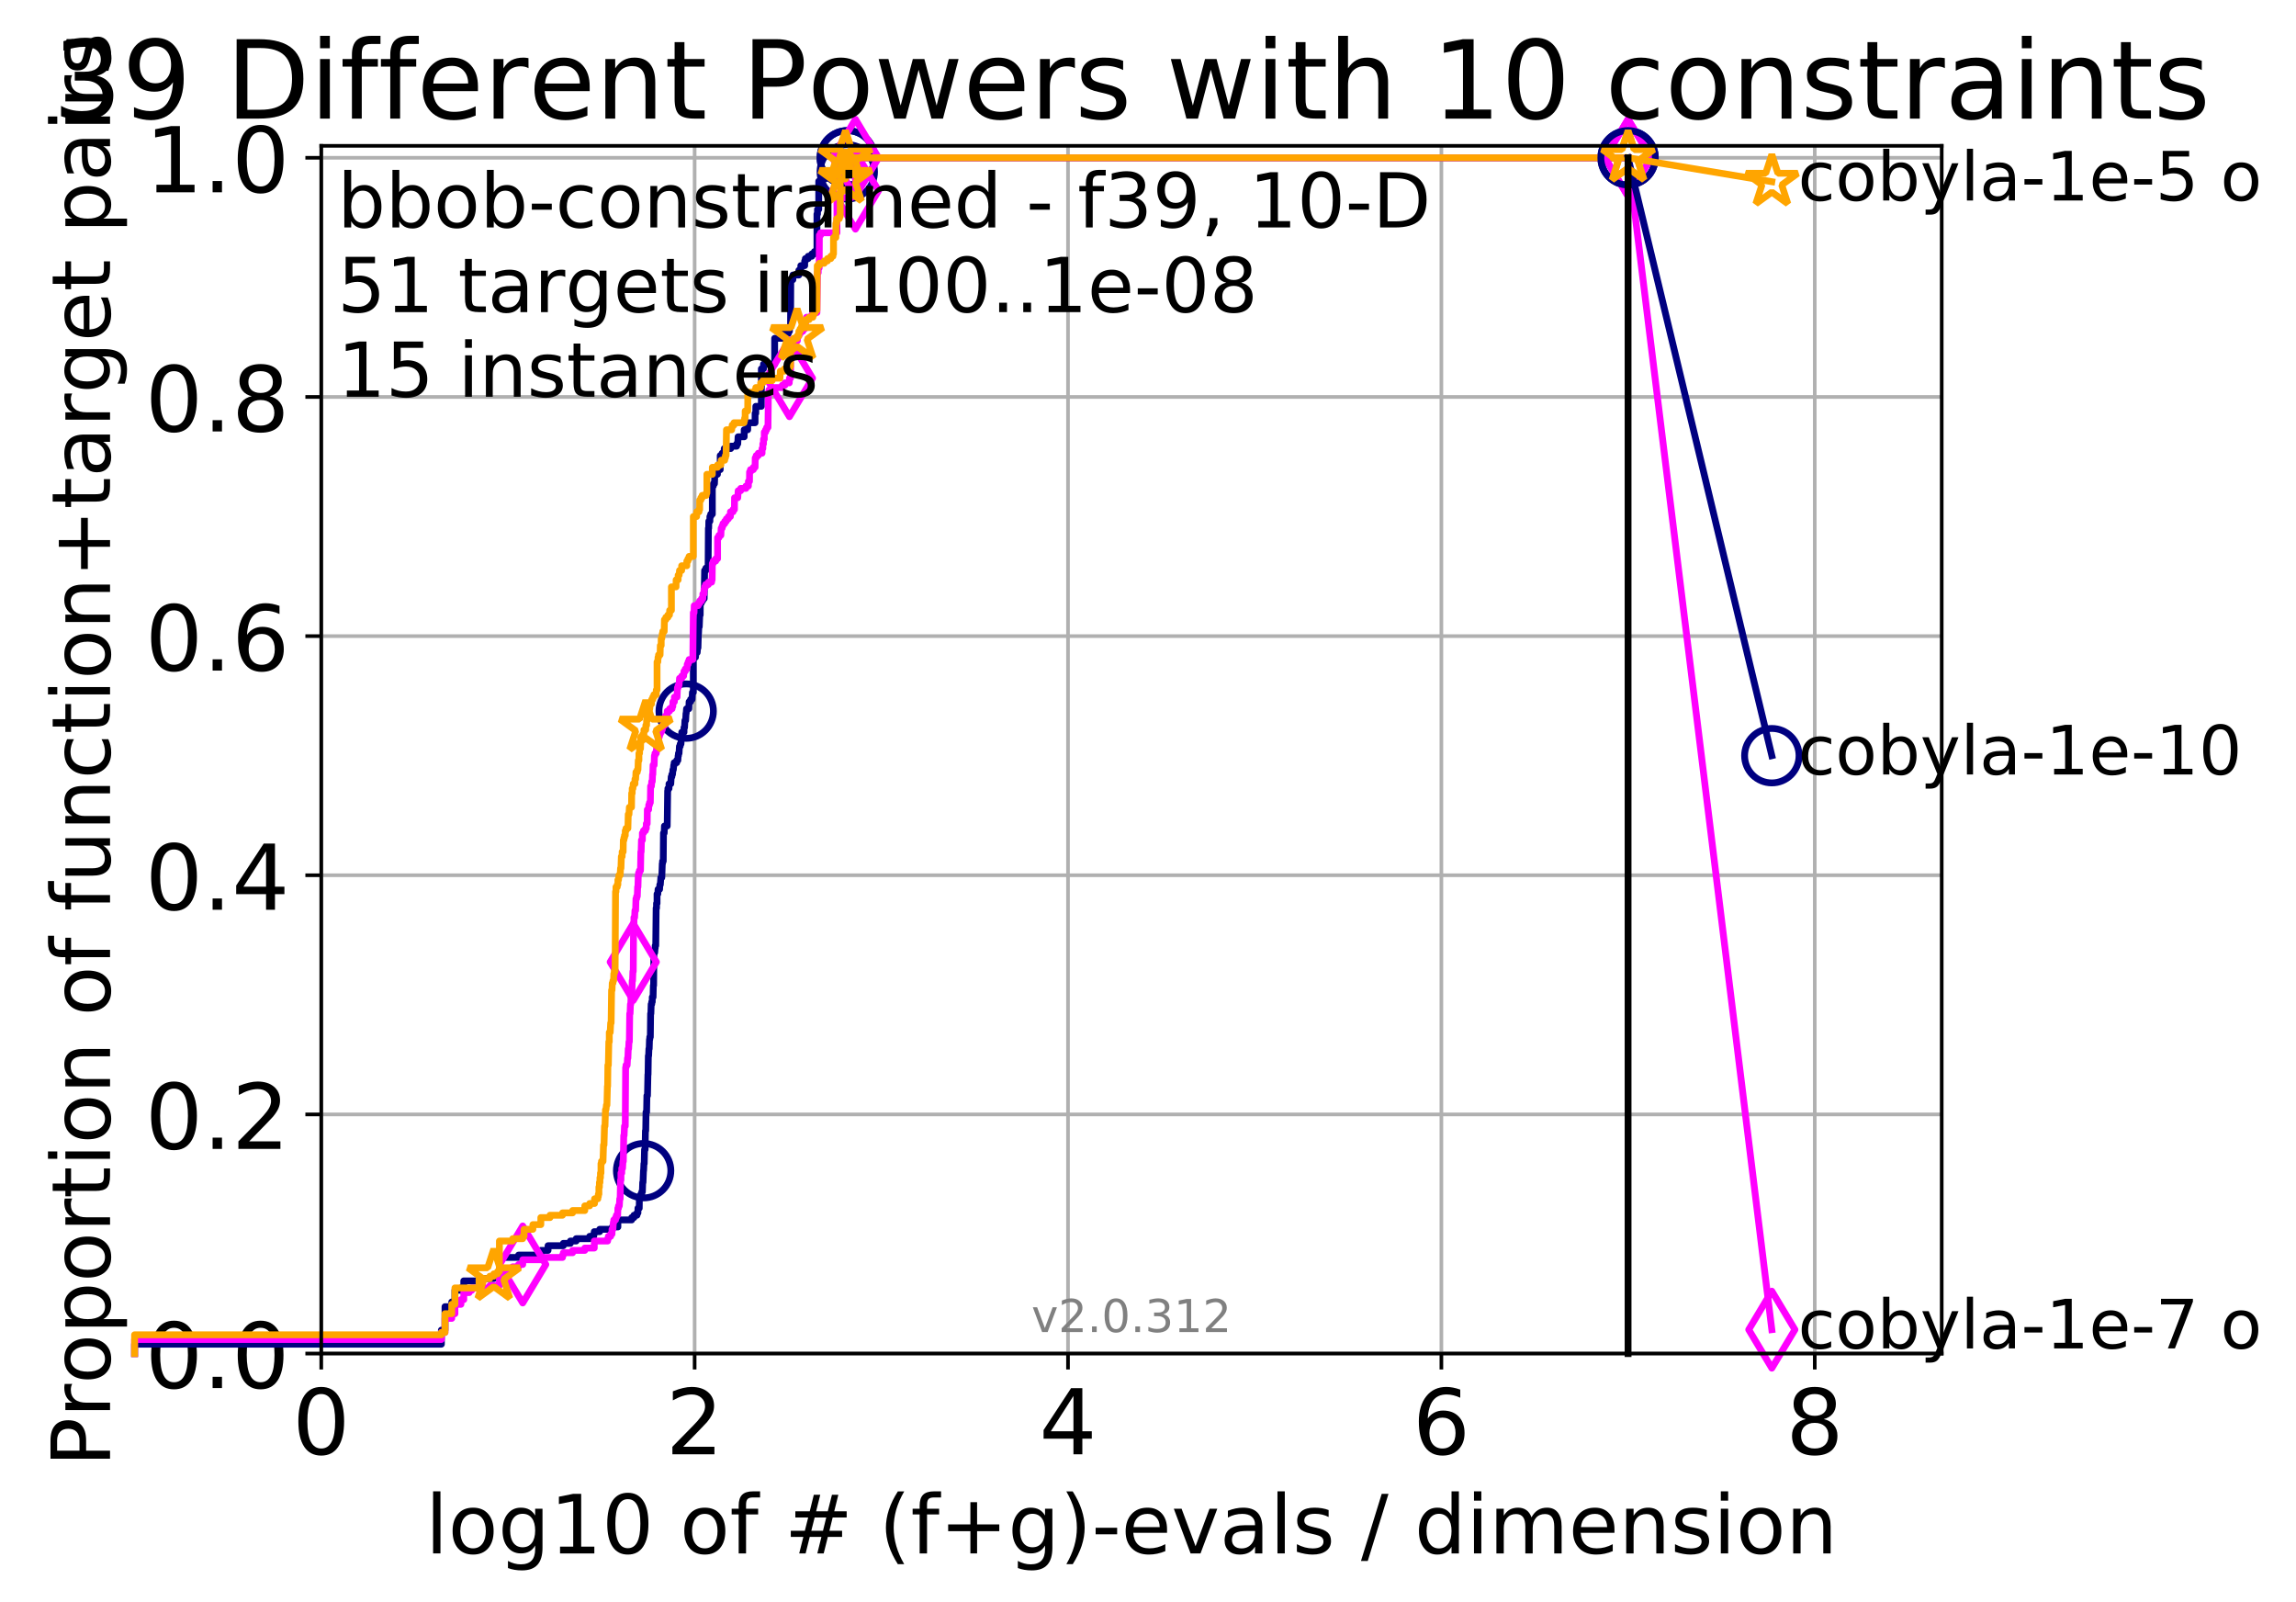 <?xml version="1.0" encoding="utf-8" standalone="no"?>
<!DOCTYPE svg PUBLIC "-//W3C//DTD SVG 1.1//EN"
  "http://www.w3.org/Graphics/SVG/1.1/DTD/svg11.dtd">
<!-- Created with matplotlib (http://matplotlib.org/) -->
<svg height="353pt" version="1.1" viewBox="0 0 506 353" width="506pt" xmlns="http://www.w3.org/2000/svg" xmlns:xlink="http://www.w3.org/1999/xlink">
 <defs>
  <style type="text/css">
*{stroke-linecap:butt;stroke-linejoin:round;}
  </style>
 </defs>
 <g id="figure_1">
  <g id="patch_1">
   <path d="M 0 353.222 
L 506.077 353.222 
L 506.077 0 
L 0 0 
z
" style="fill:#ffffff;"/>
  </g>
  <g id="axes_1">
   <g id="patch_2">
    <path d="M 70.8 298.245 
L 427.92 298.245 
L 427.92 32.133 
L 70.8 32.133 
z
" style="fill:#ffffff;"/>
   </g>
   <g id="matplotlib.axis_1">
    <g id="xtick_1">
     <g id="line2d_1">
      <path clip-path="url(#pcd41e77681)" d="M 70.8 298.245 
L 70.8 32.133 
" style="fill:none;stroke:#b0b0b0;stroke-linecap:square;stroke-width:0.8;"/>
     </g>
     <g id="line2d_2">
      <defs>
       <path d="M 0 0 
L 0 3.5 
" id="m1b25680ae9" style="stroke:#000000;stroke-width:0.8;"/>
      </defs>
      <g>
       <use style="stroke:#000000;stroke-width:0.8;" x="70.8" xlink:href="#m1b25680ae9" y="298.245"/>
      </g>
     </g>
     <g id="text_1">
      <!-- 0 -->
      <defs>
       <path d="M 31.781 66.406 
Q 24.172 66.406 20.328 58.906 
Q 16.5 51.422 16.5 36.375 
Q 16.5 21.391 20.328 13.891 
Q 24.172 6.391 31.781 6.391 
Q 39.453 6.391 43.281 13.891 
Q 47.125 21.391 47.125 36.375 
Q 47.125 51.422 43.281 58.906 
Q 39.453 66.406 31.781 66.406 
z
M 31.781 74.219 
Q 44.047 74.219 50.516 64.516 
Q 56.984 54.828 56.984 36.375 
Q 56.984 17.969 50.516 8.266 
Q 44.047 -1.422 31.781 -1.422 
Q 19.531 -1.422 13.062 8.266 
Q 6.594 17.969 6.594 36.375 
Q 6.594 54.828 13.062 64.516 
Q 19.531 74.219 31.781 74.219 
z
" id="DejaVuSans-30"/>
      </defs>
      <g transform="translate(64.438 320.442)scale(0.2 -0.2)">
       <use xlink:href="#DejaVuSans-30"/>
      </g>
     </g>
    </g>
    <g id="xtick_2">
     <g id="line2d_3">
      <path clip-path="url(#pcd41e77681)" d="M 153.086 298.245 
L 153.086 32.133 
" style="fill:none;stroke:#b0b0b0;stroke-linecap:square;stroke-width:0.8;"/>
     </g>
     <g id="line2d_4">
      <g>
       <use style="stroke:#000000;stroke-width:0.8;" x="153.086" xlink:href="#m1b25680ae9" y="298.245"/>
      </g>
     </g>
     <g id="text_2">
      <!-- 2 -->
      <defs>
       <path d="M 19.188 8.297 
L 53.609 8.297 
L 53.609 0 
L 7.328 0 
L 7.328 8.297 
Q 12.938 14.109 22.625 23.891 
Q 32.328 33.688 34.812 36.531 
Q 39.547 41.844 41.422 45.531 
Q 43.312 49.219 43.312 52.781 
Q 43.312 58.594 39.234 62.25 
Q 35.156 65.922 28.609 65.922 
Q 23.969 65.922 18.812 64.312 
Q 13.672 62.703 7.812 59.422 
L 7.812 69.391 
Q 13.766 71.781 18.938 73 
Q 24.125 74.219 28.422 74.219 
Q 39.75 74.219 46.484 68.547 
Q 53.219 62.891 53.219 53.422 
Q 53.219 48.922 51.531 44.891 
Q 49.859 40.875 45.406 35.406 
Q 44.188 33.984 37.641 27.219 
Q 31.109 20.453 19.188 8.297 
z
" id="DejaVuSans-32"/>
      </defs>
      <g transform="translate(146.723 320.442)scale(0.2 -0.2)">
       <use xlink:href="#DejaVuSans-32"/>
      </g>
     </g>
    </g>
    <g id="xtick_3">
     <g id="line2d_5">
      <path clip-path="url(#pcd41e77681)" d="M 235.371 298.245 
L 235.371 32.133 
" style="fill:none;stroke:#b0b0b0;stroke-linecap:square;stroke-width:0.8;"/>
     </g>
     <g id="line2d_6">
      <g>
       <use style="stroke:#000000;stroke-width:0.8;" x="235.371" xlink:href="#m1b25680ae9" y="298.245"/>
      </g>
     </g>
     <g id="text_3">
      <!-- 4 -->
      <defs>
       <path d="M 37.797 64.312 
L 12.891 25.391 
L 37.797 25.391 
z
M 35.203 72.906 
L 47.609 72.906 
L 47.609 25.391 
L 58.016 25.391 
L 58.016 17.188 
L 47.609 17.188 
L 47.609 0 
L 37.797 0 
L 37.797 17.188 
L 4.891 17.188 
L 4.891 26.703 
z
" id="DejaVuSans-34"/>
      </defs>
      <g transform="translate(229.009 320.442)scale(0.2 -0.2)">
       <use xlink:href="#DejaVuSans-34"/>
      </g>
     </g>
    </g>
    <g id="xtick_4">
     <g id="line2d_7">
      <path clip-path="url(#pcd41e77681)" d="M 317.657 298.245 
L 317.657 32.133 
" style="fill:none;stroke:#b0b0b0;stroke-linecap:square;stroke-width:0.8;"/>
     </g>
     <g id="line2d_8">
      <g>
       <use style="stroke:#000000;stroke-width:0.8;" x="317.657" xlink:href="#m1b25680ae9" y="298.245"/>
      </g>
     </g>
     <g id="text_4">
      <!-- 6 -->
      <defs>
       <path d="M 33.016 40.375 
Q 26.375 40.375 22.484 35.828 
Q 18.609 31.297 18.609 23.391 
Q 18.609 15.531 22.484 10.953 
Q 26.375 6.391 33.016 6.391 
Q 39.656 6.391 43.531 10.953 
Q 47.406 15.531 47.406 23.391 
Q 47.406 31.297 43.531 35.828 
Q 39.656 40.375 33.016 40.375 
z
M 52.594 71.297 
L 52.594 62.312 
Q 48.875 64.062 45.094 64.984 
Q 41.312 65.922 37.594 65.922 
Q 27.828 65.922 22.672 59.328 
Q 17.531 52.734 16.797 39.406 
Q 19.672 43.656 24.016 45.922 
Q 28.375 48.188 33.594 48.188 
Q 44.578 48.188 50.953 41.516 
Q 57.328 34.859 57.328 23.391 
Q 57.328 12.156 50.688 5.359 
Q 44.047 -1.422 33.016 -1.422 
Q 20.359 -1.422 13.672 8.266 
Q 6.984 17.969 6.984 36.375 
Q 6.984 53.656 15.188 63.938 
Q 23.391 74.219 37.203 74.219 
Q 40.922 74.219 44.703 73.484 
Q 48.484 72.75 52.594 71.297 
z
" id="DejaVuSans-36"/>
      </defs>
      <g transform="translate(311.295 320.442)scale(0.2 -0.2)">
       <use xlink:href="#DejaVuSans-36"/>
      </g>
     </g>
    </g>
    <g id="xtick_5">
     <g id="line2d_9">
      <path clip-path="url(#pcd41e77681)" d="M 399.943 298.245 
L 399.943 32.133 
" style="fill:none;stroke:#b0b0b0;stroke-linecap:square;stroke-width:0.8;"/>
     </g>
     <g id="line2d_10">
      <g>
       <use style="stroke:#000000;stroke-width:0.8;" x="399.943" xlink:href="#m1b25680ae9" y="298.245"/>
      </g>
     </g>
     <g id="text_5">
      <!-- 8 -->
      <defs>
       <path d="M 31.781 34.625 
Q 24.75 34.625 20.719 30.859 
Q 16.703 27.094 16.703 20.516 
Q 16.703 13.922 20.719 10.156 
Q 24.75 6.391 31.781 6.391 
Q 38.812 6.391 42.859 10.172 
Q 46.922 13.969 46.922 20.516 
Q 46.922 27.094 42.891 30.859 
Q 38.875 34.625 31.781 34.625 
z
M 21.922 38.812 
Q 15.578 40.375 12.031 44.719 
Q 8.5 49.078 8.5 55.328 
Q 8.5 64.062 14.719 69.141 
Q 20.953 74.219 31.781 74.219 
Q 42.672 74.219 48.875 69.141 
Q 55.078 64.062 55.078 55.328 
Q 55.078 49.078 51.531 44.719 
Q 48 40.375 41.703 38.812 
Q 48.828 37.156 52.797 32.312 
Q 56.781 27.484 56.781 20.516 
Q 56.781 9.906 50.312 4.234 
Q 43.844 -1.422 31.781 -1.422 
Q 19.734 -1.422 13.25 4.234 
Q 6.781 9.906 6.781 20.516 
Q 6.781 27.484 10.781 32.312 
Q 14.797 37.156 21.922 38.812 
z
M 18.312 54.391 
Q 18.312 48.734 21.844 45.562 
Q 25.391 42.391 31.781 42.391 
Q 38.141 42.391 41.719 45.562 
Q 45.312 48.734 45.312 54.391 
Q 45.312 60.062 41.719 63.234 
Q 38.141 66.406 31.781 66.406 
Q 25.391 66.406 21.844 63.234 
Q 18.312 60.062 18.312 54.391 
z
" id="DejaVuSans-38"/>
      </defs>
      <g transform="translate(393.58 320.442)scale(0.2 -0.2)">
       <use xlink:href="#DejaVuSans-38"/>
      </g>
     </g>
    </g>
    <g id="text_6">
     <!-- log10 of # (f+g)-evals / dimension -->
     <defs>
      <path d="M 9.422 75.984 
L 18.406 75.984 
L 18.406 0 
L 9.422 0 
z
" id="DejaVuSans-6c"/>
      <path d="M 30.609 48.391 
Q 23.391 48.391 19.188 42.75 
Q 14.984 37.109 14.984 27.297 
Q 14.984 17.484 19.156 11.844 
Q 23.344 6.203 30.609 6.203 
Q 37.797 6.203 41.984 11.859 
Q 46.188 17.531 46.188 27.297 
Q 46.188 37.016 41.984 42.703 
Q 37.797 48.391 30.609 48.391 
z
M 30.609 56 
Q 42.328 56 49.016 48.375 
Q 55.719 40.766 55.719 27.297 
Q 55.719 13.875 49.016 6.219 
Q 42.328 -1.422 30.609 -1.422 
Q 18.844 -1.422 12.172 6.219 
Q 5.516 13.875 5.516 27.297 
Q 5.516 40.766 12.172 48.375 
Q 18.844 56 30.609 56 
z
" id="DejaVuSans-6f"/>
      <path d="M 45.406 27.984 
Q 45.406 37.75 41.375 43.109 
Q 37.359 48.484 30.078 48.484 
Q 22.859 48.484 18.828 43.109 
Q 14.797 37.75 14.797 27.984 
Q 14.797 18.266 18.828 12.891 
Q 22.859 7.516 30.078 7.516 
Q 37.359 7.516 41.375 12.891 
Q 45.406 18.266 45.406 27.984 
z
M 54.391 6.781 
Q 54.391 -7.172 48.188 -13.984 
Q 42 -20.797 29.203 -20.797 
Q 24.469 -20.797 20.266 -20.094 
Q 16.062 -19.391 12.109 -17.922 
L 12.109 -9.188 
Q 16.062 -11.328 19.922 -12.344 
Q 23.781 -13.375 27.781 -13.375 
Q 36.625 -13.375 41.016 -8.766 
Q 45.406 -4.156 45.406 5.172 
L 45.406 9.625 
Q 42.625 4.781 38.281 2.391 
Q 33.938 0 27.875 0 
Q 17.828 0 11.672 7.656 
Q 5.516 15.328 5.516 27.984 
Q 5.516 40.672 11.672 48.328 
Q 17.828 56 27.875 56 
Q 33.938 56 38.281 53.609 
Q 42.625 51.219 45.406 46.391 
L 45.406 54.688 
L 54.391 54.688 
z
" id="DejaVuSans-67"/>
      <path d="M 12.406 8.297 
L 28.516 8.297 
L 28.516 63.922 
L 10.984 60.406 
L 10.984 69.391 
L 28.422 72.906 
L 38.281 72.906 
L 38.281 8.297 
L 54.391 8.297 
L 54.391 0 
L 12.406 0 
z
" id="DejaVuSans-31"/>
      <path id="DejaVuSans-20"/>
      <path d="M 37.109 75.984 
L 37.109 68.5 
L 28.516 68.5 
Q 23.688 68.5 21.797 66.547 
Q 19.922 64.594 19.922 59.516 
L 19.922 54.688 
L 34.719 54.688 
L 34.719 47.703 
L 19.922 47.703 
L 19.922 0 
L 10.891 0 
L 10.891 47.703 
L 2.297 47.703 
L 2.297 54.688 
L 10.891 54.688 
L 10.891 58.5 
Q 10.891 67.625 15.141 71.797 
Q 19.391 75.984 28.609 75.984 
z
" id="DejaVuSans-66"/>
      <path d="M 51.125 44 
L 36.922 44 
L 32.812 27.688 
L 47.125 27.688 
z
M 43.797 71.781 
L 38.719 51.516 
L 52.984 51.516 
L 58.109 71.781 
L 65.922 71.781 
L 60.891 51.516 
L 76.125 51.516 
L 76.125 44 
L 58.984 44 
L 54.984 27.688 
L 70.516 27.688 
L 70.516 20.219 
L 53.078 20.219 
L 48 0 
L 40.188 0 
L 45.219 20.219 
L 30.906 20.219 
L 25.875 0 
L 18.016 0 
L 23.094 20.219 
L 7.719 20.219 
L 7.719 27.688 
L 24.906 27.688 
L 29 44 
L 13.281 44 
L 13.281 51.516 
L 30.906 51.516 
L 35.891 71.781 
z
" id="DejaVuSans-23"/>
      <path d="M 31 75.875 
Q 24.469 64.656 21.281 53.656 
Q 18.109 42.672 18.109 31.391 
Q 18.109 20.125 21.312 9.062 
Q 24.516 -2 31 -13.188 
L 23.188 -13.188 
Q 15.875 -1.703 12.234 9.375 
Q 8.594 20.453 8.594 31.391 
Q 8.594 42.281 12.203 53.312 
Q 15.828 64.359 23.188 75.875 
z
" id="DejaVuSans-28"/>
      <path d="M 46 62.703 
L 46 35.5 
L 73.188 35.5 
L 73.188 27.203 
L 46 27.203 
L 46 0 
L 37.797 0 
L 37.797 27.203 
L 10.594 27.203 
L 10.594 35.5 
L 37.797 35.5 
L 37.797 62.703 
z
" id="DejaVuSans-2b"/>
      <path d="M 8.016 75.875 
L 15.828 75.875 
Q 23.141 64.359 26.781 53.312 
Q 30.422 42.281 30.422 31.391 
Q 30.422 20.453 26.781 9.375 
Q 23.141 -1.703 15.828 -13.188 
L 8.016 -13.188 
Q 14.5 -2 17.703 9.062 
Q 20.906 20.125 20.906 31.391 
Q 20.906 42.672 17.703 53.656 
Q 14.5 64.656 8.016 75.875 
z
" id="DejaVuSans-29"/>
      <path d="M 4.891 31.391 
L 31.203 31.391 
L 31.203 23.391 
L 4.891 23.391 
z
" id="DejaVuSans-2d"/>
      <path d="M 56.203 29.594 
L 56.203 25.203 
L 14.891 25.203 
Q 15.484 15.922 20.484 11.062 
Q 25.484 6.203 34.422 6.203 
Q 39.594 6.203 44.453 7.469 
Q 49.312 8.734 54.109 11.281 
L 54.109 2.781 
Q 49.266 0.734 44.188 -0.344 
Q 39.109 -1.422 33.891 -1.422 
Q 20.797 -1.422 13.156 6.188 
Q 5.516 13.812 5.516 26.812 
Q 5.516 40.234 12.766 48.109 
Q 20.016 56 32.328 56 
Q 43.359 56 49.781 48.891 
Q 56.203 41.797 56.203 29.594 
z
M 47.219 32.234 
Q 47.125 39.594 43.094 43.984 
Q 39.062 48.391 32.422 48.391 
Q 24.906 48.391 20.391 44.141 
Q 15.875 39.891 15.188 32.172 
z
" id="DejaVuSans-65"/>
      <path d="M 2.984 54.688 
L 12.5 54.688 
L 29.594 8.797 
L 46.688 54.688 
L 56.203 54.688 
L 35.688 0 
L 23.484 0 
z
" id="DejaVuSans-76"/>
      <path d="M 34.281 27.484 
Q 23.391 27.484 19.188 25 
Q 14.984 22.516 14.984 16.5 
Q 14.984 11.719 18.141 8.906 
Q 21.297 6.109 26.703 6.109 
Q 34.188 6.109 38.703 11.406 
Q 43.219 16.703 43.219 25.484 
L 43.219 27.484 
z
M 52.203 31.203 
L 52.203 0 
L 43.219 0 
L 43.219 8.297 
Q 40.141 3.328 35.547 0.953 
Q 30.953 -1.422 24.312 -1.422 
Q 15.922 -1.422 10.953 3.297 
Q 6 8.016 6 15.922 
Q 6 25.141 12.172 29.828 
Q 18.359 34.516 30.609 34.516 
L 43.219 34.516 
L 43.219 35.406 
Q 43.219 41.609 39.141 45 
Q 35.062 48.391 27.688 48.391 
Q 23 48.391 18.547 47.266 
Q 14.109 46.141 10.016 43.891 
L 10.016 52.203 
Q 14.938 54.109 19.578 55.047 
Q 24.219 56 28.609 56 
Q 40.484 56 46.344 49.844 
Q 52.203 43.703 52.203 31.203 
z
" id="DejaVuSans-61"/>
      <path d="M 44.281 53.078 
L 44.281 44.578 
Q 40.484 46.531 36.375 47.5 
Q 32.281 48.484 27.875 48.484 
Q 21.188 48.484 17.844 46.438 
Q 14.5 44.391 14.5 40.281 
Q 14.5 37.156 16.891 35.375 
Q 19.281 33.594 26.516 31.984 
L 29.594 31.297 
Q 39.156 29.25 43.188 25.516 
Q 47.219 21.781 47.219 15.094 
Q 47.219 7.469 41.188 3.016 
Q 35.156 -1.422 24.609 -1.422 
Q 20.219 -1.422 15.453 -0.562 
Q 10.688 0.297 5.422 2 
L 5.422 11.281 
Q 10.406 8.688 15.234 7.391 
Q 20.062 6.109 24.812 6.109 
Q 31.156 6.109 34.562 8.281 
Q 37.984 10.453 37.984 14.406 
Q 37.984 18.062 35.516 20.016 
Q 33.062 21.969 24.703 23.781 
L 21.578 24.516 
Q 13.234 26.266 9.516 29.906 
Q 5.812 33.547 5.812 39.891 
Q 5.812 47.609 11.281 51.797 
Q 16.75 56 26.812 56 
Q 31.781 56 36.172 55.266 
Q 40.578 54.547 44.281 53.078 
z
" id="DejaVuSans-73"/>
      <path d="M 25.391 72.906 
L 33.688 72.906 
L 8.297 -9.281 
L 0 -9.281 
z
" id="DejaVuSans-2f"/>
      <path d="M 45.406 46.391 
L 45.406 75.984 
L 54.391 75.984 
L 54.391 0 
L 45.406 0 
L 45.406 8.203 
Q 42.578 3.328 38.25 0.953 
Q 33.938 -1.422 27.875 -1.422 
Q 17.969 -1.422 11.734 6.484 
Q 5.516 14.406 5.516 27.297 
Q 5.516 40.188 11.734 48.094 
Q 17.969 56 27.875 56 
Q 33.938 56 38.25 53.625 
Q 42.578 51.266 45.406 46.391 
z
M 14.797 27.297 
Q 14.797 17.391 18.875 11.75 
Q 22.953 6.109 30.078 6.109 
Q 37.203 6.109 41.297 11.75 
Q 45.406 17.391 45.406 27.297 
Q 45.406 37.203 41.297 42.844 
Q 37.203 48.484 30.078 48.484 
Q 22.953 48.484 18.875 42.844 
Q 14.797 37.203 14.797 27.297 
z
" id="DejaVuSans-64"/>
      <path d="M 9.422 54.688 
L 18.406 54.688 
L 18.406 0 
L 9.422 0 
z
M 9.422 75.984 
L 18.406 75.984 
L 18.406 64.594 
L 9.422 64.594 
z
" id="DejaVuSans-69"/>
      <path d="M 52 44.188 
Q 55.375 50.25 60.062 53.125 
Q 64.75 56 71.094 56 
Q 79.641 56 84.281 50.016 
Q 88.922 44.047 88.922 33.016 
L 88.922 0 
L 79.891 0 
L 79.891 32.719 
Q 79.891 40.578 77.094 44.375 
Q 74.312 48.188 68.609 48.188 
Q 61.625 48.188 57.562 43.547 
Q 53.516 38.922 53.516 30.906 
L 53.516 0 
L 44.484 0 
L 44.484 32.719 
Q 44.484 40.625 41.703 44.406 
Q 38.922 48.188 33.109 48.188 
Q 26.219 48.188 22.156 43.531 
Q 18.109 38.875 18.109 30.906 
L 18.109 0 
L 9.078 0 
L 9.078 54.688 
L 18.109 54.688 
L 18.109 46.188 
Q 21.188 51.219 25.484 53.609 
Q 29.781 56 35.688 56 
Q 41.656 56 45.828 52.969 
Q 50 49.953 52 44.188 
z
" id="DejaVuSans-6d"/>
      <path d="M 54.891 33.016 
L 54.891 0 
L 45.906 0 
L 45.906 32.719 
Q 45.906 40.484 42.875 44.328 
Q 39.844 48.188 33.797 48.188 
Q 26.516 48.188 22.312 43.547 
Q 18.109 38.922 18.109 30.906 
L 18.109 0 
L 9.078 0 
L 9.078 54.688 
L 18.109 54.688 
L 18.109 46.188 
Q 21.344 51.125 25.703 53.562 
Q 30.078 56 35.797 56 
Q 45.219 56 50.047 50.172 
Q 54.891 44.344 54.891 33.016 
z
" id="DejaVuSans-6e"/>
     </defs>
     <g transform="translate(93.753 342.279)scale(0.18 -0.18)">
      <use xlink:href="#DejaVuSans-6c"/>
      <use x="27.783" xlink:href="#DejaVuSans-6f"/>
      <use x="88.965" xlink:href="#DejaVuSans-67"/>
      <use x="152.441" xlink:href="#DejaVuSans-31"/>
      <use x="216.064" xlink:href="#DejaVuSans-30"/>
      <use x="279.688" xlink:href="#DejaVuSans-20"/>
      <use x="311.475" xlink:href="#DejaVuSans-6f"/>
      <use x="372.656" xlink:href="#DejaVuSans-66"/>
      <use x="407.861" xlink:href="#DejaVuSans-20"/>
      <use x="439.648" xlink:href="#DejaVuSans-23"/>
      <use x="523.438" xlink:href="#DejaVuSans-20"/>
      <use x="555.225" xlink:href="#DejaVuSans-28"/>
      <use x="594.238" xlink:href="#DejaVuSans-66"/>
      <use x="629.443" xlink:href="#DejaVuSans-2b"/>
      <use x="713.232" xlink:href="#DejaVuSans-67"/>
      <use x="776.709" xlink:href="#DejaVuSans-29"/>
      <use x="815.723" xlink:href="#DejaVuSans-2d"/>
      <use x="851.807" xlink:href="#DejaVuSans-65"/>
      <use x="913.33" xlink:href="#DejaVuSans-76"/>
      <use x="972.51" xlink:href="#DejaVuSans-61"/>
      <use x="1033.789" xlink:href="#DejaVuSans-6c"/>
      <use x="1061.572" xlink:href="#DejaVuSans-73"/>
      <use x="1113.672" xlink:href="#DejaVuSans-20"/>
      <use x="1145.459" xlink:href="#DejaVuSans-2f"/>
      <use x="1179.15" xlink:href="#DejaVuSans-20"/>
      <use x="1210.938" xlink:href="#DejaVuSans-64"/>
      <use x="1274.414" xlink:href="#DejaVuSans-69"/>
      <use x="1302.197" xlink:href="#DejaVuSans-6d"/>
      <use x="1399.609" xlink:href="#DejaVuSans-65"/>
      <use x="1461.133" xlink:href="#DejaVuSans-6e"/>
      <use x="1524.512" xlink:href="#DejaVuSans-73"/>
      <use x="1576.611" xlink:href="#DejaVuSans-69"/>
      <use x="1604.395" xlink:href="#DejaVuSans-6f"/>
      <use x="1665.576" xlink:href="#DejaVuSans-6e"/>
     </g>
    </g>
   </g>
   <g id="matplotlib.axis_2">
    <g id="ytick_1">
     <g id="line2d_11">
      <path clip-path="url(#pcd41e77681)" d="M 70.8 298.245 
L 427.92 298.245 
" style="fill:none;stroke:#b0b0b0;stroke-linecap:square;stroke-width:0.8;"/>
     </g>
     <g id="line2d_12">
      <defs>
       <path d="M 0 0 
L -3.5 0 
" id="m1186a24402" style="stroke:#000000;stroke-width:0.8;"/>
      </defs>
      <g>
       <use style="stroke:#000000;stroke-width:0.8;" x="70.8" xlink:href="#m1186a24402" y="298.245"/>
      </g>
     </g>
     <g id="text_7">
      <!-- 0.0 -->
      <defs>
       <path d="M 10.688 12.406 
L 21 12.406 
L 21 0 
L 10.688 0 
z
" id="DejaVuSans-2e"/>
      </defs>
      <g transform="translate(31.994 305.844)scale(0.2 -0.2)">
       <use xlink:href="#DejaVuSans-30"/>
       <use x="63.623" xlink:href="#DejaVuSans-2e"/>
       <use x="95.41" xlink:href="#DejaVuSans-30"/>
      </g>
     </g>
    </g>
    <g id="ytick_2">
     <g id="line2d_13">
      <path clip-path="url(#pcd41e77681)" d="M 70.8 245.55 
L 427.92 245.55 
" style="fill:none;stroke:#b0b0b0;stroke-linecap:square;stroke-width:0.8;"/>
     </g>
     <g id="line2d_14">
      <g>
       <use style="stroke:#000000;stroke-width:0.8;" x="70.8" xlink:href="#m1186a24402" y="245.55"/>
      </g>
     </g>
     <g id="text_8">
      <!-- 0.2 -->
      <g transform="translate(31.994 253.148)scale(0.2 -0.2)">
       <use xlink:href="#DejaVuSans-30"/>
       <use x="63.623" xlink:href="#DejaVuSans-2e"/>
       <use x="95.41" xlink:href="#DejaVuSans-32"/>
      </g>
     </g>
    </g>
    <g id="ytick_3">
     <g id="line2d_15">
      <path clip-path="url(#pcd41e77681)" d="M 70.8 192.854 
L 427.92 192.854 
" style="fill:none;stroke:#b0b0b0;stroke-linecap:square;stroke-width:0.8;"/>
     </g>
     <g id="line2d_16">
      <g>
       <use style="stroke:#000000;stroke-width:0.8;" x="70.8" xlink:href="#m1186a24402" y="192.854"/>
      </g>
     </g>
     <g id="text_9">
      <!-- 0.4 -->
      <g transform="translate(31.994 200.453)scale(0.2 -0.2)">
       <use xlink:href="#DejaVuSans-30"/>
       <use x="63.623" xlink:href="#DejaVuSans-2e"/>
       <use x="95.41" xlink:href="#DejaVuSans-34"/>
      </g>
     </g>
    </g>
    <g id="ytick_4">
     <g id="line2d_17">
      <path clip-path="url(#pcd41e77681)" d="M 70.8 140.159 
L 427.92 140.159 
" style="fill:none;stroke:#b0b0b0;stroke-linecap:square;stroke-width:0.8;"/>
     </g>
     <g id="line2d_18">
      <g>
       <use style="stroke:#000000;stroke-width:0.8;" x="70.8" xlink:href="#m1186a24402" y="140.159"/>
      </g>
     </g>
     <g id="text_10">
      <!-- 0.6 -->
      <g transform="translate(31.994 147.757)scale(0.2 -0.2)">
       <use xlink:href="#DejaVuSans-30"/>
       <use x="63.623" xlink:href="#DejaVuSans-2e"/>
       <use x="95.41" xlink:href="#DejaVuSans-36"/>
      </g>
     </g>
    </g>
    <g id="ytick_5">
     <g id="line2d_19">
      <path clip-path="url(#pcd41e77681)" d="M 70.8 87.464 
L 427.92 87.464 
" style="fill:none;stroke:#b0b0b0;stroke-linecap:square;stroke-width:0.8;"/>
     </g>
     <g id="line2d_20">
      <g>
       <use style="stroke:#000000;stroke-width:0.8;" x="70.8" xlink:href="#m1186a24402" y="87.464"/>
      </g>
     </g>
     <g id="text_11">
      <!-- 0.8 -->
      <g transform="translate(31.994 95.062)scale(0.2 -0.2)">
       <use xlink:href="#DejaVuSans-30"/>
       <use x="63.623" xlink:href="#DejaVuSans-2e"/>
       <use x="95.41" xlink:href="#DejaVuSans-38"/>
      </g>
     </g>
    </g>
    <g id="ytick_6">
     <g id="line2d_21">
      <path clip-path="url(#pcd41e77681)" d="M 70.8 34.768 
L 427.92 34.768 
" style="fill:none;stroke:#b0b0b0;stroke-linecap:square;stroke-width:0.8;"/>
     </g>
     <g id="line2d_22">
      <g>
       <use style="stroke:#000000;stroke-width:0.8;" x="70.8" xlink:href="#m1186a24402" y="34.768"/>
      </g>
     </g>
     <g id="text_12">
      <!-- 1.0 -->
      <g transform="translate(31.994 42.367)scale(0.2 -0.2)">
       <use xlink:href="#DejaVuSans-31"/>
       <use x="63.623" xlink:href="#DejaVuSans-2e"/>
       <use x="95.41" xlink:href="#DejaVuSans-30"/>
      </g>
     </g>
    </g>
    <g id="text_13">
     <!-- Proportion of function+target pairs -->
     <defs>
      <path d="M 19.672 64.797 
L 19.672 37.406 
L 32.078 37.406 
Q 38.969 37.406 42.719 40.969 
Q 46.484 44.531 46.484 51.125 
Q 46.484 57.672 42.719 61.234 
Q 38.969 64.797 32.078 64.797 
z
M 9.812 72.906 
L 32.078 72.906 
Q 44.344 72.906 50.609 67.359 
Q 56.891 61.812 56.891 51.125 
Q 56.891 40.328 50.609 34.812 
Q 44.344 29.297 32.078 29.297 
L 19.672 29.297 
L 19.672 0 
L 9.812 0 
z
" id="DejaVuSans-50"/>
      <path d="M 41.109 46.297 
Q 39.594 47.172 37.812 47.578 
Q 36.031 48 33.891 48 
Q 26.266 48 22.188 43.047 
Q 18.109 38.094 18.109 28.812 
L 18.109 0 
L 9.078 0 
L 9.078 54.688 
L 18.109 54.688 
L 18.109 46.188 
Q 20.953 51.172 25.484 53.578 
Q 30.031 56 36.531 56 
Q 37.453 56 38.578 55.875 
Q 39.703 55.766 41.062 55.516 
z
" id="DejaVuSans-72"/>
      <path d="M 18.109 8.203 
L 18.109 -20.797 
L 9.078 -20.797 
L 9.078 54.688 
L 18.109 54.688 
L 18.109 46.391 
Q 20.953 51.266 25.266 53.625 
Q 29.594 56 35.594 56 
Q 45.562 56 51.781 48.094 
Q 58.016 40.188 58.016 27.297 
Q 58.016 14.406 51.781 6.484 
Q 45.562 -1.422 35.594 -1.422 
Q 29.594 -1.422 25.266 0.953 
Q 20.953 3.328 18.109 8.203 
z
M 48.688 27.297 
Q 48.688 37.203 44.609 42.844 
Q 40.531 48.484 33.406 48.484 
Q 26.266 48.484 22.188 42.844 
Q 18.109 37.203 18.109 27.297 
Q 18.109 17.391 22.188 11.75 
Q 26.266 6.109 33.406 6.109 
Q 40.531 6.109 44.609 11.75 
Q 48.688 17.391 48.688 27.297 
z
" id="DejaVuSans-70"/>
      <path d="M 18.312 70.219 
L 18.312 54.688 
L 36.812 54.688 
L 36.812 47.703 
L 18.312 47.703 
L 18.312 18.016 
Q 18.312 11.328 20.141 9.422 
Q 21.969 7.516 27.594 7.516 
L 36.812 7.516 
L 36.812 0 
L 27.594 0 
Q 17.188 0 13.234 3.875 
Q 9.281 7.766 9.281 18.016 
L 9.281 47.703 
L 2.688 47.703 
L 2.688 54.688 
L 9.281 54.688 
L 9.281 70.219 
z
" id="DejaVuSans-74"/>
      <path d="M 8.5 21.578 
L 8.5 54.688 
L 17.484 54.688 
L 17.484 21.922 
Q 17.484 14.156 20.5 10.266 
Q 23.531 6.391 29.594 6.391 
Q 36.859 6.391 41.078 11.031 
Q 45.312 15.672 45.312 23.688 
L 45.312 54.688 
L 54.297 54.688 
L 54.297 0 
L 45.312 0 
L 45.312 8.406 
Q 42.047 3.422 37.719 1 
Q 33.406 -1.422 27.688 -1.422 
Q 18.266 -1.422 13.375 4.438 
Q 8.5 10.297 8.5 21.578 
z
M 31.109 56 
z
" id="DejaVuSans-75"/>
      <path d="M 48.781 52.594 
L 48.781 44.188 
Q 44.969 46.297 41.141 47.344 
Q 37.312 48.391 33.406 48.391 
Q 24.656 48.391 19.812 42.844 
Q 14.984 37.312 14.984 27.297 
Q 14.984 17.281 19.812 11.734 
Q 24.656 6.203 33.406 6.203 
Q 37.312 6.203 41.141 7.25 
Q 44.969 8.297 48.781 10.406 
L 48.781 2.094 
Q 45.016 0.344 40.984 -0.531 
Q 36.969 -1.422 32.422 -1.422 
Q 20.062 -1.422 12.781 6.344 
Q 5.516 14.109 5.516 27.297 
Q 5.516 40.672 12.859 48.328 
Q 20.219 56 33.016 56 
Q 37.156 56 41.109 55.141 
Q 45.062 54.297 48.781 52.594 
z
" id="DejaVuSans-63"/>
     </defs>
     <g transform="translate(24.25 323.179)rotate(-90)scale(0.18 -0.18)">
      <use xlink:href="#DejaVuSans-50"/>
      <use x="60.287" xlink:href="#DejaVuSans-72"/>
      <use x="101.369" xlink:href="#DejaVuSans-6f"/>
      <use x="162.551" xlink:href="#DejaVuSans-70"/>
      <use x="226.027" xlink:href="#DejaVuSans-6f"/>
      <use x="287.209" xlink:href="#DejaVuSans-72"/>
      <use x="328.322" xlink:href="#DejaVuSans-74"/>
      <use x="367.531" xlink:href="#DejaVuSans-69"/>
      <use x="395.314" xlink:href="#DejaVuSans-6f"/>
      <use x="456.496" xlink:href="#DejaVuSans-6e"/>
      <use x="519.875" xlink:href="#DejaVuSans-20"/>
      <use x="551.662" xlink:href="#DejaVuSans-6f"/>
      <use x="612.844" xlink:href="#DejaVuSans-66"/>
      <use x="648.049" xlink:href="#DejaVuSans-20"/>
      <use x="679.836" xlink:href="#DejaVuSans-66"/>
      <use x="715.041" xlink:href="#DejaVuSans-75"/>
      <use x="778.42" xlink:href="#DejaVuSans-6e"/>
      <use x="841.799" xlink:href="#DejaVuSans-63"/>
      <use x="896.779" xlink:href="#DejaVuSans-74"/>
      <use x="935.988" xlink:href="#DejaVuSans-69"/>
      <use x="963.771" xlink:href="#DejaVuSans-6f"/>
      <use x="1024.953" xlink:href="#DejaVuSans-6e"/>
      <use x="1088.332" xlink:href="#DejaVuSans-2b"/>
      <use x="1172.121" xlink:href="#DejaVuSans-74"/>
      <use x="1211.33" xlink:href="#DejaVuSans-61"/>
      <use x="1272.609" xlink:href="#DejaVuSans-72"/>
      <use x="1313.707" xlink:href="#DejaVuSans-67"/>
      <use x="1377.184" xlink:href="#DejaVuSans-65"/>
      <use x="1438.707" xlink:href="#DejaVuSans-74"/>
      <use x="1477.916" xlink:href="#DejaVuSans-20"/>
      <use x="1509.703" xlink:href="#DejaVuSans-70"/>
      <use x="1573.18" xlink:href="#DejaVuSans-61"/>
      <use x="1634.459" xlink:href="#DejaVuSans-69"/>
      <use x="1662.242" xlink:href="#DejaVuSans-72"/>
      <use x="1703.355" xlink:href="#DejaVuSans-73"/>
     </g>
    </g>
   </g>
   <g id="line2d_23">
    <defs>
     <path d="M 0 1.5 
C 0.398 1.5 0.779 1.342 1.061 1.061 
C 1.342 0.779 1.5 0.398 1.5 0 
C 1.5 -0.398 1.342 -0.779 1.061 -1.061 
C 0.779 -1.342 0.398 -1.5 0 -1.5 
C -0.398 -1.5 -0.779 -1.342 -1.061 -1.061 
C -1.342 -0.779 -1.5 -0.398 -1.5 0 
C -1.5 0.398 -1.342 0.779 -1.061 1.061 
C -0.779 1.342 -0.398 1.5 0 1.5 
z
" id="m18d2e7914d" style="stroke:#000080;"/>
    </defs>
    <g>
     <use style="fill:#000080;stroke:#000080;" x="186.725" xlink:href="#m18d2e7914d" y="34.768"/>
     <use style="fill:#000080;stroke:#000080;" x="186.725" xlink:href="#m18d2e7914d" y="34.768"/>
    </g>
   </g>
   <g id="line2d_24">
    <path d="M 29.657 298.245 
L 29.657 296.179 
L 97.273 296.179 
L 97.273 293.079 
L 98.068 293.079 
L 98.068 287.913 
L 99.558 287.913 
L 99.558 286.88 
L 100.258 286.88 
L 100.258 284.297 
L 101.583 284.297 
L 101.583 283.78 
L 102.21 283.78 
L 102.21 282.23 
L 105.57 282.23 
L 105.57 281.713 
L 108.827 281.713 
L 108.827 281.197 
L 109.659 281.197 
L 109.659 280.68 
L 110.06 280.68 
L 110.06 277.064 
L 114.284 277.064 
L 114.284 276.547 
L 119.188 276.547 
L 119.188 275.514 
L 120.782 275.514 
L 120.782 274.481 
L 124.149 274.481 
L 124.149 273.964 
L 125.703 273.964 
L 125.703 273.448 
L 126.98 273.448 
L 126.98 272.931 
L 129.953 272.931 
L 129.953 272.414 
L 130.844 272.414 
L 130.844 271.898 
L 130.967 271.898 
L 130.967 271.381 
L 132.159 271.381 
L 132.159 270.864 
L 134.93 270.864 
L 134.93 270.348 
L 136.169 270.348 
L 136.169 268.798 
L 139.211 268.798 
L 139.211 268.281 
L 139.709 268.281 
L 139.709 267.765 
L 140.376 267.765 
L 140.376 267.248 
L 140.593 267.248 
L 140.593 266.215 
L 140.878 266.215 
L 140.914 263.632 
L 141.229 263.632 
L 141.229 263.115 
L 141.436 263.115 
L 141.436 262.598 
L 141.572 262.598 
L 141.64 260.532 
L 141.708 260.532 
L 141.809 257.949 
L 141.842 257.949 
L 141.909 256.399 
L 141.976 256.399 
L 142.043 253.299 
L 142.175 253.299 
L 142.24 249.166 
L 142.306 249.166 
L 142.371 245.033 
L 142.501 245.033 
L 142.565 241.417 
L 142.694 241.417 
L 142.789 236.767 
L 142.821 236.767 
L 142.884 232.634 
L 142.947 232.634 
L 143.01 231.085 
L 143.073 231.085 
L 143.136 229.018 
L 143.198 229.018 
L 143.198 228.501 
L 143.322 228.501 
L 143.383 223.335 
L 143.445 223.335 
L 143.506 221.269 
L 143.628 221.269 
L 143.628 220.752 
L 143.749 220.752 
L 143.749 219.719 
L 143.928 219.719 
L 143.988 217.136 
L 144.047 217.136 
L 144.107 209.903 
L 144.283 209.903 
L 144.37 208.87 
L 144.399 208.87 
L 144.399 208.353 
L 144.515 208.353 
L 144.602 200.087 
L 144.688 200.087 
L 144.688 199.054 
L 144.802 199.054 
L 144.802 196.987 
L 144.971 196.987 
L 145.027 195.954 
L 145.361 195.954 
L 145.416 194.921 
L 145.525 194.921 
L 145.634 193.371 
L 145.85 193.371 
L 145.957 190.271 
L 146.01 190.271 
L 146.01 189.755 
L 146.168 189.755 
L 146.221 183.555 
L 146.378 183.555 
L 146.43 182.005 
L 147.041 182.005 
L 147.141 174.256 
L 147.191 174.256 
L 147.191 173.739 
L 147.438 173.739 
L 147.438 172.706 
L 147.826 172.706 
L 147.922 171.156 
L 148.064 171.156 
L 148.064 170.64 
L 148.206 170.64 
L 148.299 169.606 
L 148.392 169.606 
L 148.485 168.573 
L 148.577 168.573 
L 148.577 168.057 
L 149.121 168.057 
L 149.121 167.54 
L 149.387 167.54 
L 149.452 166.507 
L 149.518 166.507 
L 149.518 165.99 
L 149.648 165.99 
L 149.735 164.44 
L 149.906 164.44 
L 149.906 163.924 
L 150.076 163.924 
L 150.161 162.374 
L 150.224 162.374 
L 150.245 161.341 
L 150.741 161.341 
L 150.741 160.307 
L 150.862 160.307 
L 150.943 158.757 
L 151.104 158.757 
L 151.183 157.208 
L 151.223 157.208 
L 151.302 156.174 
L 151.808 156.174 
L 151.866 154.624 
L 152.188 154.624 
L 152.188 154.108 
L 152.523 154.108 
L 152.597 152.558 
L 152.798 152.558 
L 152.798 144.809 
L 153.281 144.809 
L 153.352 143.775 
L 153.649 143.775 
L 153.735 142.742 
L 153.821 142.742 
L 153.906 139.642 
L 153.94 139.642 
L 154.008 138.093 
L 154.11 138.093 
L 154.211 135.509 
L 154.311 135.509 
L 154.328 132.926 
L 154.543 132.926 
L 154.543 132.41 
L 154.837 132.41 
L 154.837 131.893 
L 155.19 131.893 
L 155.285 125.694 
L 155.567 125.694 
L 155.567 125.177 
L 156.058 125.177 
L 156.119 116.394 
L 156.179 116.394 
L 156.209 114.845 
L 156.447 114.845 
L 156.447 113.811 
L 156.624 113.811 
L 156.624 113.295 
L 156.987 113.295 
L 156.987 107.095 
L 157.201 107.095 
L 157.201 106.579 
L 157.455 106.579 
L 157.538 104.512 
L 158.114 104.512 
L 158.114 103.479 
L 158.724 103.479 
L 158.724 100.379 
L 159.149 100.379 
L 159.149 99.863 
L 159.564 99.863 
L 159.614 98.829 
L 161.043 98.829 
L 161.043 98.313 
L 162.345 98.313 
L 162.345 97.796 
L 162.588 97.796 
L 162.661 96.246 
L 164.01 96.246 
L 164.01 94.696 
L 164.779 94.696 
L 164.807 93.146 
L 166.402 93.146 
L 166.411 91.08 
L 166.554 91.08 
L 166.571 89.53 
L 167.789 89.53 
L 167.789 81.264 
L 168.261 81.264 
L 168.261 80.231 
L 170.72 80.231 
L 170.72 74.548 
L 172.44 74.548 
L 172.44 74.031 
L 172.566 74.031 
L 172.566 73.515 
L 173.729 73.515 
L 173.729 72.998 
L 173.98 72.998 
L 173.98 71.965 
L 174.223 71.965 
L 174.272 61.632 
L 174.735 61.632 
L 174.735 60.599 
L 176.053 60.599 
L 176.053 59.566 
L 176.468 59.566 
L 176.487 58.533 
L 177.34 58.533 
L 177.34 57.5 
L 177.486 57.5 
L 177.486 56.983 
L 178.109 56.983 
L 178.109 56.466 
L 178.91 56.466 
L 178.91 55.95 
L 179.482 55.95 
L 179.482 55.433 
L 180.04 55.433 
L 180.04 47.167 
L 180.162 47.167 
L 180.162 46.134 
L 180.435 46.134 
L 180.435 39.934 
L 180.916 39.934 
L 180.916 39.418 
L 181.868 39.418 
L 181.868 38.901 
L 182.305 38.901 
L 182.305 38.385 
L 183.878 38.385 
L 183.878 37.868 
L 186.725 37.868 
L 186.725 34.768 
L 358.8 34.768 
L 358.8 34.768 
" style="fill:none;stroke:#000080;stroke-linecap:square;stroke-width:1.5;"/>
   </g>
   <g id="line2d_25">
    <defs>
     <path d="M 0 6 
C 1.591 6 3.117 5.368 4.243 4.243 
C 5.368 3.117 6 1.591 6 0 
C 6 -1.591 5.368 -3.117 4.243 -4.243 
C 3.117 -5.368 1.591 -6 0 -6 
C -1.591 -6 -3.117 -5.368 -4.243 -4.243 
C -5.368 -3.117 -6 -1.591 -6 0 
C -6 1.591 -5.368 3.117 -4.243 4.243 
C -3.117 5.368 -1.591 6 0 6 
z
" id="mb55a024790" style="stroke:#000080;stroke-width:1.5;"/>
    </defs>
    <g>
     <use style="fill:none;stroke:#000080;stroke-width:1.5;" x="141.842" xlink:href="#mb55a024790" y="257.949"/>
     <use style="fill:none;stroke:#000080;stroke-width:1.5;" x="151.223" xlink:href="#mb55a024790" y="156.691"/>
     <use style="fill:none;stroke:#000080;stroke-width:1.5;" x="186.725" xlink:href="#mb55a024790" y="37.868"/>
     <use style="fill:none;stroke:#000080;stroke-width:1.5;" x="186.725" xlink:href="#mb55a024790" y="34.768"/>
     <use style="fill:none;stroke:#000080;stroke-width:1.5;" x="186.725" xlink:href="#mb55a024790" y="34.768"/>
     <use style="fill:none;stroke:#000080;stroke-width:1.5;" x="358.8" xlink:href="#mb55a024790" y="34.768"/>
    </g>
   </g>
   <g id="line2d_26"/>
   <g id="line2d_27">
    <defs>
     <path d="M 0 1.5 
C 0.398 1.5 0.779 1.342 1.061 1.061 
C 1.342 0.779 1.5 0.398 1.5 0 
C 1.5 -0.398 1.342 -0.779 1.061 -1.061 
C 0.779 -1.342 0.398 -1.5 0 -1.5 
C -0.398 -1.5 -0.779 -1.342 -1.061 -1.061 
C -1.342 -0.779 -1.5 -0.398 -1.5 0 
C -1.5 0.398 -1.342 0.779 -1.061 1.061 
C -0.779 1.342 -0.398 1.5 0 1.5 
z
" id="mb1b6d78223" style="stroke:#ff00ff;"/>
    </defs>
    <g>
     <use style="fill:#ff00ff;stroke:#ff00ff;" x="188.529" xlink:href="#mb1b6d78223" y="34.768"/>
     <use style="fill:#ff00ff;stroke:#ff00ff;" x="188.529" xlink:href="#mb1b6d78223" y="34.768"/>
    </g>
   </g>
   <g id="line2d_28">
    <path d="M 29.657 298.245 
L 29.657 295.146 
L 97.273 295.146 
L 97.273 293.596 
L 98.068 293.596 
L 98.068 290.496 
L 99.558 290.496 
L 99.558 289.463 
L 100.258 289.463 
L 100.258 287.396 
L 101.583 287.396 
L 101.583 286.363 
L 102.21 286.363 
L 102.21 284.813 
L 103.401 284.813 
L 103.401 284.297 
L 103.969 284.297 
L 103.969 283.78 
L 107.956 283.78 
L 107.956 283.263 
L 110.06 283.263 
L 110.06 280.164 
L 112.984 280.164 
L 112.984 279.13 
L 114.284 279.13 
L 114.284 278.614 
L 115.201 278.614 
L 115.201 277.58 
L 119.188 277.58 
L 119.188 277.064 
L 123.967 277.064 
L 123.967 276.547 
L 124.149 276.547 
L 124.149 276.031 
L 126.193 276.031 
L 126.193 275.514 
L 128.878 275.514 
L 128.878 274.997 
L 130.967 274.997 
L 130.967 273.448 
L 133.914 273.448 
L 133.914 272.931 
L 134.07 272.931 
L 134.07 272.414 
L 134.581 272.414 
L 134.581 271.898 
L 134.88 271.898 
L 134.88 270.864 
L 135.077 270.864 
L 135.175 269.315 
L 135.272 269.315 
L 135.272 268.798 
L 135.655 268.798 
L 135.655 268.281 
L 135.844 268.281 
L 135.844 267.765 
L 136.123 267.765 
L 136.169 266.215 
L 136.307 266.215 
L 136.307 265.698 
L 136.489 265.698 
L 136.579 264.148 
L 136.669 264.148 
L 136.758 260.015 
L 136.847 260.015 
L 136.847 258.465 
L 137.023 258.465 
L 137.023 257.432 
L 137.198 257.432 
L 137.285 255.882 
L 137.371 255.882 
L 137.457 250.2 
L 137.543 250.2 
L 137.628 248.133 
L 137.797 248.133 
L 137.88 235.217 
L 137.964 235.217 
L 137.964 234.701 
L 138.212 234.701 
L 138.294 233.151 
L 138.376 233.151 
L 138.457 231.085 
L 138.538 231.085 
L 138.618 229.535 
L 138.698 229.535 
L 138.778 223.335 
L 138.858 223.335 
L 138.937 221.269 
L 139.015 221.269 
L 139.094 219.202 
L 139.249 219.202 
L 139.327 216.102 
L 139.404 216.102 
L 139.48 214.036 
L 139.557 214.036 
L 139.633 203.704 
L 139.709 203.704 
L 139.709 202.154 
L 139.859 202.154 
L 139.934 200.604 
L 140.082 200.604 
L 140.156 198.021 
L 140.303 198.021 
L 140.303 197.504 
L 140.449 197.504 
L 140.521 195.438 
L 140.593 195.438 
L 140.665 192.854 
L 140.736 192.854 
L 140.736 192.338 
L 140.914 192.338 
L 140.914 191.821 
L 141.159 191.821 
L 141.229 187.688 
L 141.298 187.688 
L 141.367 185.105 
L 141.572 185.105 
L 141.572 183.555 
L 141.809 183.555 
L 141.809 183.039 
L 142.24 183.039 
L 142.24 182.522 
L 142.436 182.522 
L 142.436 181.489 
L 142.629 181.489 
L 142.662 178.389 
L 142.947 178.389 
L 142.979 177.356 
L 143.136 177.356 
L 143.136 176.839 
L 143.322 176.839 
L 143.383 173.223 
L 143.567 173.223 
L 143.628 172.19 
L 143.749 172.19 
L 143.809 170.64 
L 143.869 170.64 
L 143.928 168.573 
L 144.165 168.573 
L 144.224 166.507 
L 144.341 166.507 
L 144.341 165.99 
L 144.63 165.99 
L 144.688 164.957 
L 144.802 164.957 
L 144.802 164.44 
L 144.971 164.44 
L 145.027 163.407 
L 145.139 163.407 
L 145.195 162.374 
L 145.306 162.374 
L 145.306 161.857 
L 145.471 161.857 
L 145.471 161.341 
L 145.742 161.341 
L 145.742 160.824 
L 145.957 160.824 
L 146.063 159.791 
L 146.533 159.791 
L 146.636 158.241 
L 146.687 158.241 
L 146.687 157.724 
L 147.041 157.724 
L 147.041 156.691 
L 147.56 156.691 
L 147.56 156.174 
L 148.111 156.174 
L 148.111 155.658 
L 148.276 155.658 
L 148.299 154.624 
L 148.623 154.624 
L 148.623 153.591 
L 149.21 153.591 
L 149.298 151.525 
L 149.452 151.525 
L 149.452 151.008 
L 149.648 151.008 
L 149.756 149.458 
L 150.245 149.458 
L 150.245 148.942 
L 150.659 148.942 
L 150.741 147.908 
L 151.024 147.908 
L 151.024 147.392 
L 151.381 147.392 
L 151.459 146.359 
L 151.654 146.359 
L 151.654 145.842 
L 151.866 145.842 
L 151.866 145.325 
L 152.688 145.325 
L 152.798 134.993 
L 152.96 134.993 
L 152.996 133.443 
L 153.872 133.443 
L 153.872 132.926 
L 154.194 132.926 
L 154.194 132.41 
L 154.609 132.41 
L 154.609 131.893 
L 154.902 131.893 
L 154.902 130.86 
L 155.158 130.86 
L 155.158 129.827 
L 155.285 129.827 
L 155.285 129.31 
L 155.505 129.31 
L 155.505 128.793 
L 156.119 128.793 
L 156.119 128.277 
L 156.828 128.277 
L 156.828 127.76 
L 156.944 127.76 
L 156.987 124.144 
L 157.173 124.144 
L 157.173 123.627 
L 157.732 123.627 
L 157.732 123.111 
L 158.141 123.111 
L 158.141 118.461 
L 158.448 118.461 
L 158.448 117.944 
L 158.867 117.944 
L 158.931 116.394 
L 159.149 116.394 
L 159.149 115.878 
L 159.339 115.878 
L 159.339 115.361 
L 159.725 115.361 
L 159.725 114.845 
L 160.079 114.845 
L 160.079 114.328 
L 160.52 114.328 
L 160.52 113.811 
L 160.974 113.811 
L 160.974 112.778 
L 161.551 112.778 
L 161.551 112.261 
L 161.86 112.261 
L 161.881 109.678 
L 162.588 109.678 
L 162.682 108.128 
L 163.237 108.128 
L 163.237 107.612 
L 164.394 107.612 
L 164.394 107.095 
L 164.936 107.095 
L 164.936 106.062 
L 165.174 106.062 
L 165.192 103.995 
L 165.39 103.995 
L 165.39 103.479 
L 166.025 103.479 
L 166.025 102.962 
L 166.411 102.962 
L 166.436 100.896 
L 166.655 100.896 
L 166.655 100.379 
L 167.117 100.379 
L 167.117 99.863 
L 167.945 99.863 
L 167.945 98.829 
L 168.115 98.829 
L 168.115 97.796 
L 168.261 97.796 
L 168.261 96.763 
L 168.436 96.763 
L 168.436 95.213 
L 168.721 95.213 
L 168.721 94.696 
L 168.958 94.696 
L 168.958 94.18 
L 169.25 94.18 
L 169.336 86.43 
L 169.465 86.43 
L 169.465 85.914 
L 170.833 85.914 
L 170.833 85.397 
L 172.397 85.397 
L 172.397 84.88 
L 172.982 84.88 
L 172.982 84.364 
L 173.941 84.364 
L 173.98 83.331 
L 174.223 83.331 
L 174.223 77.648 
L 174.597 77.648 
L 174.597 76.615 
L 174.757 76.615 
L 174.757 76.098 
L 175.332 76.098 
L 175.332 75.065 
L 175.729 75.065 
L 175.769 74.031 
L 176.053 74.031 
L 176.053 73.515 
L 176.352 73.515 
L 176.352 72.998 
L 176.926 72.998 
L 176.926 72.482 
L 177.34 72.482 
L 177.34 71.965 
L 177.486 71.965 
L 177.563 70.415 
L 177.762 70.415 
L 177.762 69.898 
L 178.918 69.898 
L 178.918 69.382 
L 179.161 69.382 
L 179.161 68.865 
L 180.04 68.865 
L 180.146 60.083 
L 180.326 60.083 
L 180.326 59.049 
L 180.535 59.049 
L 180.574 51.817 
L 180.855 51.817 
L 180.855 51.3 
L 184.449 51.3 
L 184.449 44.584 
L 184.804 44.584 
L 184.804 44.067 
L 185.358 44.067 
L 185.358 43.551 
L 187.642 43.551 
L 187.642 43.034 
L 188.346 43.034 
L 188.346 42.001 
L 188.529 42.001 
L 188.529 34.768 
L 358.8 34.768 
L 358.8 34.768 
" style="fill:none;stroke:#ff00ff;stroke-linecap:square;stroke-width:1.5;"/>
   </g>
   <g id="line2d_29">
    <defs>
     <path d="M -0 8.485 
L 5.091 0 
L 0 -8.485 
L -5.091 -0 
z
" id="m41f08743a0" style="stroke:#ff00ff;stroke-linejoin:miter;stroke-width:1.5;"/>
    </defs>
    <g>
     <use style="fill:none;stroke:#ff00ff;stroke-linejoin:miter;stroke-width:1.5;" x="115.201" xlink:href="#m41f08743a0" y="278.614"/>
     <use style="fill:none;stroke:#ff00ff;stroke-linejoin:miter;stroke-width:1.5;" x="139.557" xlink:href="#m41f08743a0" y="211.969"/>
     <use style="fill:none;stroke:#ff00ff;stroke-linejoin:miter;stroke-width:1.5;" x="173.98" xlink:href="#m41f08743a0" y="83.331"/>
     <use style="fill:none;stroke:#ff00ff;stroke-linejoin:miter;stroke-width:1.5;" x="188.529" xlink:href="#m41f08743a0" y="42.001"/>
     <use style="fill:none;stroke:#ff00ff;stroke-linejoin:miter;stroke-width:1.5;" x="188.529" xlink:href="#m41f08743a0" y="34.768"/>
     <use style="fill:none;stroke:#ff00ff;stroke-linejoin:miter;stroke-width:1.5;" x="358.8" xlink:href="#m41f08743a0" y="34.768"/>
    </g>
   </g>
   <g id="line2d_30"/>
   <g id="line2d_31">
    <defs>
     <path d="M 0 1.5 
C 0.398 1.5 0.779 1.342 1.061 1.061 
C 1.342 0.779 1.5 0.398 1.5 0 
C 1.5 -0.398 1.342 -0.779 1.061 -1.061 
C 0.779 -1.342 0.398 -1.5 0 -1.5 
C -0.398 -1.5 -0.779 -1.342 -1.061 -1.061 
C -1.342 -0.779 -1.5 -0.398 -1.5 0 
C -1.5 0.398 -1.342 0.779 -1.061 1.061 
C -0.779 1.342 -0.398 1.5 0 1.5 
z
" id="m881dc34de5" style="stroke:#ffa500;"/>
    </defs>
    <g>
     <use style="fill:#ffa500;stroke:#ffa500;" x="186.335" xlink:href="#m881dc34de5" y="34.768"/>
     <use style="fill:#ffa500;stroke:#ffa500;" x="186.335" xlink:href="#m881dc34de5" y="34.768"/>
    </g>
   </g>
   <g id="line2d_32">
    <path d="M 29.657 298.245 
L 29.657 294.112 
L 97.273 294.112 
L 97.273 293.596 
L 98.068 293.596 
L 98.068 289.463 
L 99.558 289.463 
L 99.558 287.396 
L 100.258 287.396 
L 100.258 283.78 
L 105.57 283.78 
L 105.57 281.713 
L 107.956 281.713 
L 107.956 281.197 
L 108.827 281.197 
L 108.827 280.68 
L 109.659 280.68 
L 109.659 280.164 
L 110.06 280.164 
L 110.06 273.448 
L 112.984 273.448 
L 112.984 272.931 
L 115.201 272.931 
L 115.201 272.414 
L 115.496 272.414 
L 115.496 270.864 
L 117.437 270.864 
L 117.437 269.831 
L 119.188 269.831 
L 119.188 268.281 
L 121.213 268.281 
L 121.213 267.765 
L 123.967 267.765 
L 123.967 267.248 
L 126.193 267.248 
L 126.193 266.731 
L 128.878 266.731 
L 128.878 265.698 
L 129.953 265.698 
L 129.953 265.182 
L 131.029 265.182 
L 131.029 264.148 
L 131.751 264.148 
L 131.751 263.632 
L 131.868 263.632 
L 131.868 263.115 
L 131.985 263.115 
L 131.985 261.565 
L 132.101 261.565 
L 132.101 260.532 
L 132.216 260.532 
L 132.216 259.499 
L 132.331 259.499 
L 132.331 258.465 
L 132.445 258.465 
L 132.445 256.399 
L 132.558 256.399 
L 132.558 255.882 
L 132.893 255.882 
L 133.003 252.266 
L 133.113 252.266 
L 133.222 248.133 
L 133.33 248.133 
L 133.438 244.517 
L 133.545 244.517 
L 133.651 243.483 
L 133.757 243.483 
L 133.862 239.35 
L 133.914 239.35 
L 133.966 234.701 
L 134.07 234.701 
L 134.174 229.535 
L 134.276 229.535 
L 134.276 227.468 
L 134.48 227.468 
L 134.581 225.402 
L 134.681 225.402 
L 134.781 218.169 
L 134.88 218.169 
L 134.93 216.619 
L 135.077 216.619 
L 135.077 216.102 
L 135.223 216.102 
L 135.272 214.553 
L 135.369 214.553 
L 135.369 214.036 
L 135.56 214.036 
L 135.655 196.471 
L 135.75 196.471 
L 135.75 195.438 
L 136.03 195.438 
L 136.03 194.921 
L 136.169 194.921 
L 136.169 193.888 
L 136.307 193.888 
L 136.398 192.854 
L 136.669 192.854 
L 136.758 191.305 
L 136.847 191.305 
L 136.935 188.722 
L 137.111 188.722 
L 137.111 187.688 
L 137.328 187.688 
L 137.371 185.105 
L 137.5 185.105 
L 137.5 184.589 
L 137.628 184.589 
L 137.628 184.072 
L 137.797 184.072 
L 137.797 183.039 
L 137.964 183.039 
L 137.964 182.522 
L 138.376 182.522 
L 138.457 179.422 
L 138.618 179.422 
L 138.698 177.872 
L 139.172 177.872 
L 139.211 174.773 
L 139.327 174.773 
L 139.327 173.739 
L 139.48 173.739 
L 139.557 172.706 
L 139.934 172.706 
L 139.934 171.673 
L 140.082 171.673 
L 140.156 170.123 
L 140.449 170.123 
L 140.449 169.606 
L 140.593 169.606 
L 140.665 167.54 
L 140.807 167.54 
L 140.807 165.99 
L 140.949 165.99 
L 140.949 164.957 
L 141.159 164.957 
L 141.229 162.374 
L 141.64 162.374 
L 141.64 161.857 
L 141.909 161.857 
L 141.909 160.824 
L 142.306 160.824 
L 142.338 159.791 
L 142.501 159.791 
L 142.501 158.757 
L 142.629 158.757 
L 142.629 157.208 
L 142.821 157.208 
L 142.821 156.691 
L 142.979 156.691 
L 142.979 156.174 
L 143.198 156.174 
L 143.26 155.141 
L 143.567 155.141 
L 143.628 154.108 
L 143.869 154.108 
L 143.869 153.591 
L 144.107 153.591 
L 144.107 153.075 
L 144.63 153.075 
L 144.63 152.041 
L 144.802 152.041 
L 144.802 145.842 
L 144.971 145.842 
L 145.027 144.809 
L 145.139 144.809 
L 145.139 144.292 
L 145.471 144.292 
L 145.525 142.226 
L 145.715 142.226 
L 145.715 140.676 
L 145.85 140.676 
L 145.957 139.642 
L 146.063 139.642 
L 146.063 139.126 
L 146.378 139.126 
L 146.43 136.543 
L 146.738 136.543 
L 146.738 136.026 
L 147.191 136.026 
L 147.191 135.509 
L 147.536 135.509 
L 147.584 134.476 
L 147.969 134.476 
L 147.969 129.31 
L 148.987 129.31 
L 149.009 127.76 
L 149.452 127.76 
L 149.452 126.727 
L 149.67 126.727 
L 149.756 125.694 
L 150.224 125.694 
L 150.224 124.66 
L 151.361 124.66 
L 151.361 123.627 
L 151.615 123.627 
L 151.615 123.111 
L 151.866 123.111 
L 151.866 122.594 
L 152.798 122.594 
L 152.798 113.811 
L 153.527 113.811 
L 153.527 112.778 
L 154.042 112.778 
L 154.042 112.261 
L 154.194 112.261 
L 154.194 110.195 
L 154.461 110.195 
L 154.461 109.678 
L 154.74 109.678 
L 154.74 109.162 
L 155.63 109.162 
L 155.63 108.645 
L 155.784 108.645 
L 155.784 104.512 
L 156.987 104.512 
L 156.987 102.962 
L 158.141 102.962 
L 158.141 102.446 
L 158.867 102.446 
L 158.931 101.412 
L 159.713 101.412 
L 159.713 100.896 
L 159.872 100.896 
L 159.872 100.379 
L 160.018 100.379 
L 160.103 94.696 
L 161.248 94.696 
L 161.248 94.18 
L 161.361 94.18 
L 161.361 93.663 
L 161.761 93.663 
L 161.761 93.146 
L 163.971 93.146 
L 163.971 92.63 
L 164.107 92.63 
L 164.107 92.113 
L 164.222 92.113 
L 164.222 90.563 
L 164.779 90.563 
L 164.807 86.43 
L 166.411 86.43 
L 166.411 85.914 
L 166.571 85.914 
L 166.571 85.397 
L 167.631 85.397 
L 167.631 84.364 
L 168.131 84.364 
L 168.131 83.847 
L 170.193 83.847 
L 170.193 83.331 
L 171.893 83.331 
L 171.968 81.781 
L 172.864 81.781 
L 172.864 81.264 
L 173.98 81.264 
L 173.98 80.748 
L 174.223 80.748 
L 174.223 75.065 
L 174.915 75.065 
L 174.915 74.548 
L 175.668 74.548 
L 175.668 74.031 
L 176.053 74.031 
L 176.053 72.998 
L 176.323 72.998 
L 176.323 72.482 
L 176.627 72.482 
L 176.627 71.965 
L 176.916 71.965 
L 176.916 71.448 
L 177.21 71.448 
L 177.21 70.932 
L 177.618 70.932 
L 177.618 70.415 
L 178.328 70.415 
L 178.328 69.898 
L 179.136 69.898 
L 179.136 69.382 
L 179.367 69.382 
L 179.367 68.865 
L 179.636 68.865 
L 179.636 68.349 
L 180.04 68.349 
L 180.115 58.533 
L 180.558 58.533 
L 180.558 58.016 
L 181.646 58.016 
L 181.646 57.5 
L 182.361 57.5 
L 182.361 56.983 
L 183.089 56.983 
L 183.089 56.466 
L 183.563 56.466 
L 183.563 55.95 
L 183.692 55.95 
L 183.692 52.333 
L 184.213 52.333 
L 184.213 49.234 
L 184.369 49.234 
L 184.369 48.2 
L 184.967 48.2 
L 184.967 47.684 
L 185.169 47.684 
L 185.169 39.418 
L 186.335 39.418 
L 186.335 34.768 
L 358.8 34.768 
L 358.8 34.768 
" style="fill:none;stroke:#ffa500;stroke-linecap:square;stroke-width:1.5;"/>
   </g>
   <g id="line2d_33">
    <defs>
     <path d="M 0 -6 
L -1.347 -1.854 
L -5.706 -1.854 
L -2.18 0.708 
L -3.527 4.854 
L -0 2.292 
L 3.527 4.854 
L 2.18 0.708 
L 5.706 -1.854 
L 1.347 -1.854 
z
" id="maac97ac525" style="stroke:#ffa500;stroke-linejoin:bevel;stroke-width:1.5;"/>
    </defs>
    <g>
     <use style="fill:none;stroke:#ffa500;stroke-linejoin:bevel;stroke-width:1.5;" x="108.827" xlink:href="#maac97ac525" y="281.197"/>
     <use style="fill:none;stroke:#ffa500;stroke-linejoin:bevel;stroke-width:1.5;" x="142.306" xlink:href="#maac97ac525" y="160.307"/>
     <use style="fill:none;stroke:#ffa500;stroke-linejoin:bevel;stroke-width:1.5;" x="175.668" xlink:href="#maac97ac525" y="74.031"/>
     <use style="fill:none;stroke:#ffa500;stroke-linejoin:bevel;stroke-width:1.5;" x="186.335" xlink:href="#maac97ac525" y="39.418"/>
     <use style="fill:none;stroke:#ffa500;stroke-linejoin:bevel;stroke-width:1.5;" x="186.335" xlink:href="#maac97ac525" y="34.768"/>
     <use style="fill:none;stroke:#ffa500;stroke-linejoin:bevel;stroke-width:1.5;" x="358.8" xlink:href="#maac97ac525" y="34.768"/>
    </g>
   </g>
   <g id="line2d_34"/>
   <g id="line2d_35">
    <path d="M 358.8 34.768 
L 390.48 292.976 
" style="fill:none;stroke:#ff00ff;stroke-linecap:square;stroke-width:1.5;"/>
    <g>
     <use style="fill:none;stroke:#ff00ff;stroke-linejoin:miter;stroke-width:1.5;" x="358.8" xlink:href="#m41f08743a0" y="34.768"/>
     <use style="fill:none;stroke:#ff00ff;stroke-linejoin:miter;stroke-width:1.5;" x="390.48" xlink:href="#m41f08743a0" y="292.976"/>
    </g>
   </g>
   <g id="line2d_36">
    <path d="M 358.8 34.768 
L 390.48 166.507 
" style="fill:none;stroke:#000080;stroke-linecap:square;stroke-width:1.5;"/>
    <g>
     <use style="fill:none;stroke:#000080;stroke-width:1.5;" x="358.8" xlink:href="#mb55a024790" y="34.768"/>
     <use style="fill:none;stroke:#000080;stroke-width:1.5;" x="390.48" xlink:href="#mb55a024790" y="166.507"/>
    </g>
   </g>
   <g id="line2d_37">
    <path d="M 358.8 34.768 
L 390.48 40.038 
" style="fill:none;stroke:#ffa500;stroke-linecap:square;stroke-width:1.5;"/>
    <g>
     <use style="fill:none;stroke:#ffa500;stroke-linejoin:bevel;stroke-width:1.5;" x="358.8" xlink:href="#maac97ac525" y="34.768"/>
     <use style="fill:none;stroke:#ffa500;stroke-linejoin:bevel;stroke-width:1.5;" x="390.48" xlink:href="#maac97ac525" y="40.038"/>
    </g>
   </g>
   <g id="line2d_38">
    <path d="M 358.8 298.245 
L 358.8 34.768 
" style="fill:none;stroke:#000000;stroke-linecap:square;stroke-width:1.5;"/>
   </g>
   <g id="patch_3">
    <path d="M 70.8 298.245 
L 70.8 32.133 
" style="fill:none;stroke:#000000;stroke-linecap:square;stroke-linejoin:miter;stroke-width:0.8;"/>
   </g>
   <g id="patch_4">
    <path d="M 427.92 298.245 
L 427.92 32.133 
" style="fill:none;stroke:#000000;stroke-linecap:square;stroke-linejoin:miter;stroke-width:0.8;"/>
   </g>
   <g id="patch_5">
    <path d="M 70.8 298.245 
L 427.92 298.245 
" style="fill:none;stroke:#000000;stroke-linecap:square;stroke-linejoin:miter;stroke-width:0.8;"/>
   </g>
   <g id="patch_6">
    <path d="M 70.8 32.133 
L 427.92 32.133 
" style="fill:none;stroke:#000000;stroke-linecap:square;stroke-linejoin:miter;stroke-width:0.8;"/>
   </g>
   <g id="text_14">
    <!-- cobyla-1e-7 o -->
    <defs>
     <path d="M 48.688 27.297 
Q 48.688 37.203 44.609 42.844 
Q 40.531 48.484 33.406 48.484 
Q 26.266 48.484 22.188 42.844 
Q 18.109 37.203 18.109 27.297 
Q 18.109 17.391 22.188 11.75 
Q 26.266 6.109 33.406 6.109 
Q 40.531 6.109 44.609 11.75 
Q 48.688 17.391 48.688 27.297 
z
M 18.109 46.391 
Q 20.953 51.266 25.266 53.625 
Q 29.594 56 35.594 56 
Q 45.562 56 51.781 48.094 
Q 58.016 40.188 58.016 27.297 
Q 58.016 14.406 51.781 6.484 
Q 45.562 -1.422 35.594 -1.422 
Q 29.594 -1.422 25.266 0.953 
Q 20.953 3.328 18.109 8.203 
L 18.109 0 
L 9.078 0 
L 9.078 75.984 
L 18.109 75.984 
z
" id="DejaVuSans-62"/>
     <path d="M 32.172 -5.078 
Q 28.375 -14.844 24.75 -17.812 
Q 21.141 -20.797 15.094 -20.797 
L 7.906 -20.797 
L 7.906 -13.281 
L 13.188 -13.281 
Q 16.891 -13.281 18.938 -11.516 
Q 21 -9.766 23.484 -3.219 
L 25.094 0.875 
L 2.984 54.688 
L 12.5 54.688 
L 29.594 11.922 
L 46.688 54.688 
L 56.203 54.688 
z
" id="DejaVuSans-79"/>
     <path d="M 8.203 72.906 
L 55.078 72.906 
L 55.078 68.703 
L 28.609 0 
L 18.312 0 
L 43.219 64.594 
L 8.203 64.594 
z
" id="DejaVuSans-37"/>
    </defs>
    <g transform="translate(396.24 297.115)scale(0.15 -0.15)">
     <use xlink:href="#DejaVuSans-63"/>
     <use x="54.98" xlink:href="#DejaVuSans-6f"/>
     <use x="116.162" xlink:href="#DejaVuSans-62"/>
     <use x="179.639" xlink:href="#DejaVuSans-79"/>
     <use x="238.818" xlink:href="#DejaVuSans-6c"/>
     <use x="266.602" xlink:href="#DejaVuSans-61"/>
     <use x="327.881" xlink:href="#DejaVuSans-2d"/>
     <use x="363.965" xlink:href="#DejaVuSans-31"/>
     <use x="427.588" xlink:href="#DejaVuSans-65"/>
     <use x="489.111" xlink:href="#DejaVuSans-2d"/>
     <use x="525.195" xlink:href="#DejaVuSans-37"/>
     <use x="588.818" xlink:href="#DejaVuSans-20"/>
     <use x="620.605" xlink:href="#DejaVuSans-6f"/>
    </g>
   </g>
   <g id="text_15">
    <!-- cobyla-1e-10  -->
    <g transform="translate(396.24 170.646)scale(0.15 -0.15)">
     <use xlink:href="#DejaVuSans-63"/>
     <use x="54.98" xlink:href="#DejaVuSans-6f"/>
     <use x="116.162" xlink:href="#DejaVuSans-62"/>
     <use x="179.639" xlink:href="#DejaVuSans-79"/>
     <use x="238.818" xlink:href="#DejaVuSans-6c"/>
     <use x="266.602" xlink:href="#DejaVuSans-61"/>
     <use x="327.881" xlink:href="#DejaVuSans-2d"/>
     <use x="363.965" xlink:href="#DejaVuSans-31"/>
     <use x="427.588" xlink:href="#DejaVuSans-65"/>
     <use x="489.111" xlink:href="#DejaVuSans-2d"/>
     <use x="525.195" xlink:href="#DejaVuSans-31"/>
     <use x="588.818" xlink:href="#DejaVuSans-30"/>
     <use x="652.441" xlink:href="#DejaVuSans-20"/>
    </g>
   </g>
   <g id="text_16">
    <!-- cobyla-1e-5 o -->
    <defs>
     <path d="M 10.797 72.906 
L 49.516 72.906 
L 49.516 64.594 
L 19.828 64.594 
L 19.828 46.734 
Q 21.969 47.469 24.109 47.828 
Q 26.266 48.188 28.422 48.188 
Q 40.625 48.188 47.75 41.5 
Q 54.891 34.812 54.891 23.391 
Q 54.891 11.625 47.562 5.094 
Q 40.234 -1.422 26.906 -1.422 
Q 22.312 -1.422 17.547 -0.641 
Q 12.797 0.141 7.719 1.703 
L 7.719 11.625 
Q 12.109 9.234 16.797 8.062 
Q 21.484 6.891 26.703 6.891 
Q 35.156 6.891 40.078 11.328 
Q 45.016 15.766 45.016 23.391 
Q 45.016 31 40.078 35.438 
Q 35.156 39.891 26.703 39.891 
Q 22.75 39.891 18.812 39.016 
Q 14.891 38.141 10.797 36.281 
z
" id="DejaVuSans-35"/>
    </defs>
    <g transform="translate(396.24 44.177)scale(0.15 -0.15)">
     <use xlink:href="#DejaVuSans-63"/>
     <use x="54.98" xlink:href="#DejaVuSans-6f"/>
     <use x="116.162" xlink:href="#DejaVuSans-62"/>
     <use x="179.639" xlink:href="#DejaVuSans-79"/>
     <use x="238.818" xlink:href="#DejaVuSans-6c"/>
     <use x="266.602" xlink:href="#DejaVuSans-61"/>
     <use x="327.881" xlink:href="#DejaVuSans-2d"/>
     <use x="363.965" xlink:href="#DejaVuSans-31"/>
     <use x="427.588" xlink:href="#DejaVuSans-65"/>
     <use x="489.111" xlink:href="#DejaVuSans-2d"/>
     <use x="525.195" xlink:href="#DejaVuSans-35"/>
     <use x="588.818" xlink:href="#DejaVuSans-20"/>
     <use x="620.605" xlink:href="#DejaVuSans-6f"/>
    </g>
   </g>
   <g id="text_17">
    <!-- bbob-constrained - f39, 10-D -->
    <defs>
     <path d="M 40.578 39.312 
Q 47.656 37.797 51.625 33 
Q 55.609 28.219 55.609 21.188 
Q 55.609 10.406 48.188 4.484 
Q 40.766 -1.422 27.094 -1.422 
Q 22.516 -1.422 17.656 -0.516 
Q 12.797 0.391 7.625 2.203 
L 7.625 11.719 
Q 11.719 9.328 16.594 8.109 
Q 21.484 6.891 26.812 6.891 
Q 36.078 6.891 40.938 10.547 
Q 45.797 14.203 45.797 21.188 
Q 45.797 27.641 41.281 31.266 
Q 36.766 34.906 28.719 34.906 
L 20.219 34.906 
L 20.219 43.016 
L 29.109 43.016 
Q 36.375 43.016 40.234 45.922 
Q 44.094 48.828 44.094 54.297 
Q 44.094 59.906 40.109 62.906 
Q 36.141 65.922 28.719 65.922 
Q 24.656 65.922 20.016 65.031 
Q 15.375 64.156 9.812 62.312 
L 9.812 71.094 
Q 15.438 72.656 20.344 73.438 
Q 25.25 74.219 29.594 74.219 
Q 40.828 74.219 47.359 69.109 
Q 53.906 64.016 53.906 55.328 
Q 53.906 49.266 50.438 45.094 
Q 46.969 40.922 40.578 39.312 
z
" id="DejaVuSans-33"/>
     <path d="M 10.984 1.516 
L 10.984 10.5 
Q 14.703 8.734 18.5 7.812 
Q 22.312 6.891 25.984 6.891 
Q 35.75 6.891 40.891 13.453 
Q 46.047 20.016 46.781 33.406 
Q 43.953 29.203 39.594 26.953 
Q 35.25 24.703 29.984 24.703 
Q 19.047 24.703 12.672 31.312 
Q 6.297 37.938 6.297 49.422 
Q 6.297 60.641 12.938 67.422 
Q 19.578 74.219 30.609 74.219 
Q 43.266 74.219 49.922 64.516 
Q 56.594 54.828 56.594 36.375 
Q 56.594 19.141 48.406 8.859 
Q 40.234 -1.422 26.422 -1.422 
Q 22.703 -1.422 18.891 -0.688 
Q 15.094 0.047 10.984 1.516 
z
M 30.609 32.422 
Q 37.25 32.422 41.125 36.953 
Q 45.016 41.5 45.016 49.422 
Q 45.016 57.281 41.125 61.844 
Q 37.25 66.406 30.609 66.406 
Q 23.969 66.406 20.094 61.844 
Q 16.219 57.281 16.219 49.422 
Q 16.219 41.5 20.094 36.953 
Q 23.969 32.422 30.609 32.422 
z
" id="DejaVuSans-39"/>
     <path d="M 11.719 12.406 
L 22.016 12.406 
L 22.016 4 
L 14.016 -11.625 
L 7.719 -11.625 
L 11.719 4 
z
" id="DejaVuSans-2c"/>
     <path d="M 19.672 64.797 
L 19.672 8.109 
L 31.594 8.109 
Q 46.688 8.109 53.688 14.938 
Q 60.688 21.781 60.688 36.531 
Q 60.688 51.172 53.688 57.984 
Q 46.688 64.797 31.594 64.797 
z
M 9.812 72.906 
L 30.078 72.906 
Q 51.266 72.906 61.172 64.094 
Q 71.094 55.281 71.094 36.531 
Q 71.094 17.672 61.125 8.828 
Q 51.172 0 30.078 0 
L 9.812 0 
z
" id="DejaVuSans-44"/>
    </defs>
    <g transform="translate(74.371 50.115)scale(0.167 -0.167)">
     <use xlink:href="#DejaVuSans-62"/>
     <use x="63.477" xlink:href="#DejaVuSans-62"/>
     <use x="126.953" xlink:href="#DejaVuSans-6f"/>
     <use x="188.135" xlink:href="#DejaVuSans-62"/>
     <use x="251.611" xlink:href="#DejaVuSans-2d"/>
     <use x="287.695" xlink:href="#DejaVuSans-63"/>
     <use x="342.676" xlink:href="#DejaVuSans-6f"/>
     <use x="403.857" xlink:href="#DejaVuSans-6e"/>
     <use x="467.236" xlink:href="#DejaVuSans-73"/>
     <use x="519.336" xlink:href="#DejaVuSans-74"/>
     <use x="558.545" xlink:href="#DejaVuSans-72"/>
     <use x="599.658" xlink:href="#DejaVuSans-61"/>
     <use x="660.938" xlink:href="#DejaVuSans-69"/>
     <use x="688.721" xlink:href="#DejaVuSans-6e"/>
     <use x="752.1" xlink:href="#DejaVuSans-65"/>
     <use x="813.623" xlink:href="#DejaVuSans-64"/>
     <use x="877.1" xlink:href="#DejaVuSans-20"/>
     <use x="908.887" xlink:href="#DejaVuSans-2d"/>
     <use x="944.971" xlink:href="#DejaVuSans-20"/>
     <use x="976.758" xlink:href="#DejaVuSans-66"/>
     <use x="1011.963" xlink:href="#DejaVuSans-33"/>
     <use x="1075.586" xlink:href="#DejaVuSans-39"/>
     <use x="1139.209" xlink:href="#DejaVuSans-2c"/>
     <use x="1170.996" xlink:href="#DejaVuSans-20"/>
     <use x="1202.783" xlink:href="#DejaVuSans-31"/>
     <use x="1266.406" xlink:href="#DejaVuSans-30"/>
     <use x="1330.029" xlink:href="#DejaVuSans-2d"/>
     <use x="1366.113" xlink:href="#DejaVuSans-44"/>
    </g>
    <!-- 51 targets in 100..1e-08 -->
    <g transform="translate(74.371 68.77)scale(0.167 -0.167)">
     <use xlink:href="#DejaVuSans-35"/>
     <use x="63.623" xlink:href="#DejaVuSans-31"/>
     <use x="127.246" xlink:href="#DejaVuSans-20"/>
     <use x="159.033" xlink:href="#DejaVuSans-74"/>
     <use x="198.242" xlink:href="#DejaVuSans-61"/>
     <use x="259.521" xlink:href="#DejaVuSans-72"/>
     <use x="300.619" xlink:href="#DejaVuSans-67"/>
     <use x="364.096" xlink:href="#DejaVuSans-65"/>
     <use x="425.619" xlink:href="#DejaVuSans-74"/>
     <use x="464.828" xlink:href="#DejaVuSans-73"/>
     <use x="516.928" xlink:href="#DejaVuSans-20"/>
     <use x="548.715" xlink:href="#DejaVuSans-69"/>
     <use x="576.498" xlink:href="#DejaVuSans-6e"/>
     <use x="639.877" xlink:href="#DejaVuSans-20"/>
     <use x="671.664" xlink:href="#DejaVuSans-31"/>
     <use x="735.287" xlink:href="#DejaVuSans-30"/>
     <use x="798.91" xlink:href="#DejaVuSans-30"/>
     <use x="862.533" xlink:href="#DejaVuSans-2e"/>
     <use x="894.32" xlink:href="#DejaVuSans-2e"/>
     <use x="926.107" xlink:href="#DejaVuSans-31"/>
     <use x="989.73" xlink:href="#DejaVuSans-65"/>
     <use x="1051.254" xlink:href="#DejaVuSans-2d"/>
     <use x="1087.338" xlink:href="#DejaVuSans-30"/>
     <use x="1150.961" xlink:href="#DejaVuSans-38"/>
    </g>
    <!-- 15 instances -->
    <g transform="translate(74.371 87.426)scale(0.167 -0.167)">
     <use xlink:href="#DejaVuSans-31"/>
     <use x="63.623" xlink:href="#DejaVuSans-35"/>
     <use x="127.246" xlink:href="#DejaVuSans-20"/>
     <use x="159.033" xlink:href="#DejaVuSans-69"/>
     <use x="186.816" xlink:href="#DejaVuSans-6e"/>
     <use x="250.195" xlink:href="#DejaVuSans-73"/>
     <use x="302.295" xlink:href="#DejaVuSans-74"/>
     <use x="341.504" xlink:href="#DejaVuSans-61"/>
     <use x="402.783" xlink:href="#DejaVuSans-6e"/>
     <use x="466.162" xlink:href="#DejaVuSans-63"/>
     <use x="521.143" xlink:href="#DejaVuSans-65"/>
     <use x="582.666" xlink:href="#DejaVuSans-73"/>
    </g>
   </g>
   <g id="text_18">
    <!-- v2.0.312 -->
    <g style="fill:#808080;" transform="translate(227.316 293.505)scale(0.1 -0.1)">
     <use xlink:href="#DejaVuSans-76"/>
     <use x="59.18" xlink:href="#DejaVuSans-32"/>
     <use x="122.803" xlink:href="#DejaVuSans-2e"/>
     <use x="154.59" xlink:href="#DejaVuSans-30"/>
     <use x="218.213" xlink:href="#DejaVuSans-2e"/>
     <use x="250" xlink:href="#DejaVuSans-33"/>
     <use x="313.623" xlink:href="#DejaVuSans-31"/>
     <use x="377.246" xlink:href="#DejaVuSans-32"/>
    </g>
   </g>
   <g id="text_19">
    <!-- 39 Different Powers with 10 constraints -->
    <defs>
     <path d="M 4.203 54.688 
L 13.188 54.688 
L 24.422 12.016 
L 35.594 54.688 
L 46.188 54.688 
L 57.422 12.016 
L 68.609 54.688 
L 77.594 54.688 
L 63.281 0 
L 52.688 0 
L 40.922 44.828 
L 29.109 0 
L 18.5 0 
z
" id="DejaVuSans-77"/>
     <path d="M 54.891 33.016 
L 54.891 0 
L 45.906 0 
L 45.906 32.719 
Q 45.906 40.484 42.875 44.328 
Q 39.844 48.188 33.797 48.188 
Q 26.516 48.188 22.312 43.547 
Q 18.109 38.922 18.109 30.906 
L 18.109 0 
L 9.078 0 
L 9.078 75.984 
L 18.109 75.984 
L 18.109 46.188 
Q 21.344 51.125 25.703 53.562 
Q 30.078 56 35.797 56 
Q 45.219 56 50.047 50.172 
Q 54.891 44.344 54.891 33.016 
z
" id="DejaVuSans-68"/>
    </defs>
    <g transform="translate(11.629 26.133)scale(0.24 -0.24)">
     <use xlink:href="#DejaVuSans-33"/>
     <use x="63.623" xlink:href="#DejaVuSans-39"/>
     <use x="127.246" xlink:href="#DejaVuSans-20"/>
     <use x="159.033" xlink:href="#DejaVuSans-44"/>
     <use x="236.035" xlink:href="#DejaVuSans-69"/>
     <use x="263.818" xlink:href="#DejaVuSans-66"/>
     <use x="299.023" xlink:href="#DejaVuSans-66"/>
     <use x="334.229" xlink:href="#DejaVuSans-65"/>
     <use x="395.752" xlink:href="#DejaVuSans-72"/>
     <use x="436.834" xlink:href="#DejaVuSans-65"/>
     <use x="498.357" xlink:href="#DejaVuSans-6e"/>
     <use x="561.736" xlink:href="#DejaVuSans-74"/>
     <use x="600.945" xlink:href="#DejaVuSans-20"/>
     <use x="632.732" xlink:href="#DejaVuSans-50"/>
     <use x="692.988" xlink:href="#DejaVuSans-6f"/>
     <use x="754.17" xlink:href="#DejaVuSans-77"/>
     <use x="835.957" xlink:href="#DejaVuSans-65"/>
     <use x="897.48" xlink:href="#DejaVuSans-72"/>
     <use x="938.594" xlink:href="#DejaVuSans-73"/>
     <use x="990.693" xlink:href="#DejaVuSans-20"/>
     <use x="1022.48" xlink:href="#DejaVuSans-77"/>
     <use x="1104.268" xlink:href="#DejaVuSans-69"/>
     <use x="1132.051" xlink:href="#DejaVuSans-74"/>
     <use x="1171.26" xlink:href="#DejaVuSans-68"/>
     <use x="1234.639" xlink:href="#DejaVuSans-20"/>
     <use x="1266.426" xlink:href="#DejaVuSans-31"/>
     <use x="1330.049" xlink:href="#DejaVuSans-30"/>
     <use x="1393.672" xlink:href="#DejaVuSans-20"/>
     <use x="1425.459" xlink:href="#DejaVuSans-63"/>
     <use x="1480.439" xlink:href="#DejaVuSans-6f"/>
     <use x="1541.621" xlink:href="#DejaVuSans-6e"/>
     <use x="1605" xlink:href="#DejaVuSans-73"/>
     <use x="1657.1" xlink:href="#DejaVuSans-74"/>
     <use x="1696.309" xlink:href="#DejaVuSans-72"/>
     <use x="1737.422" xlink:href="#DejaVuSans-61"/>
     <use x="1798.701" xlink:href="#DejaVuSans-69"/>
     <use x="1826.484" xlink:href="#DejaVuSans-6e"/>
     <use x="1889.863" xlink:href="#DejaVuSans-74"/>
     <use x="1929.072" xlink:href="#DejaVuSans-73"/>
    </g>
   </g>
  </g>
 </g>
 <defs>
  <clipPath id="pcd41e77681">
   <rect height="266.112" width="357.12" x="70.8" y="32.133"/>
  </clipPath>
 </defs>
</svg>
